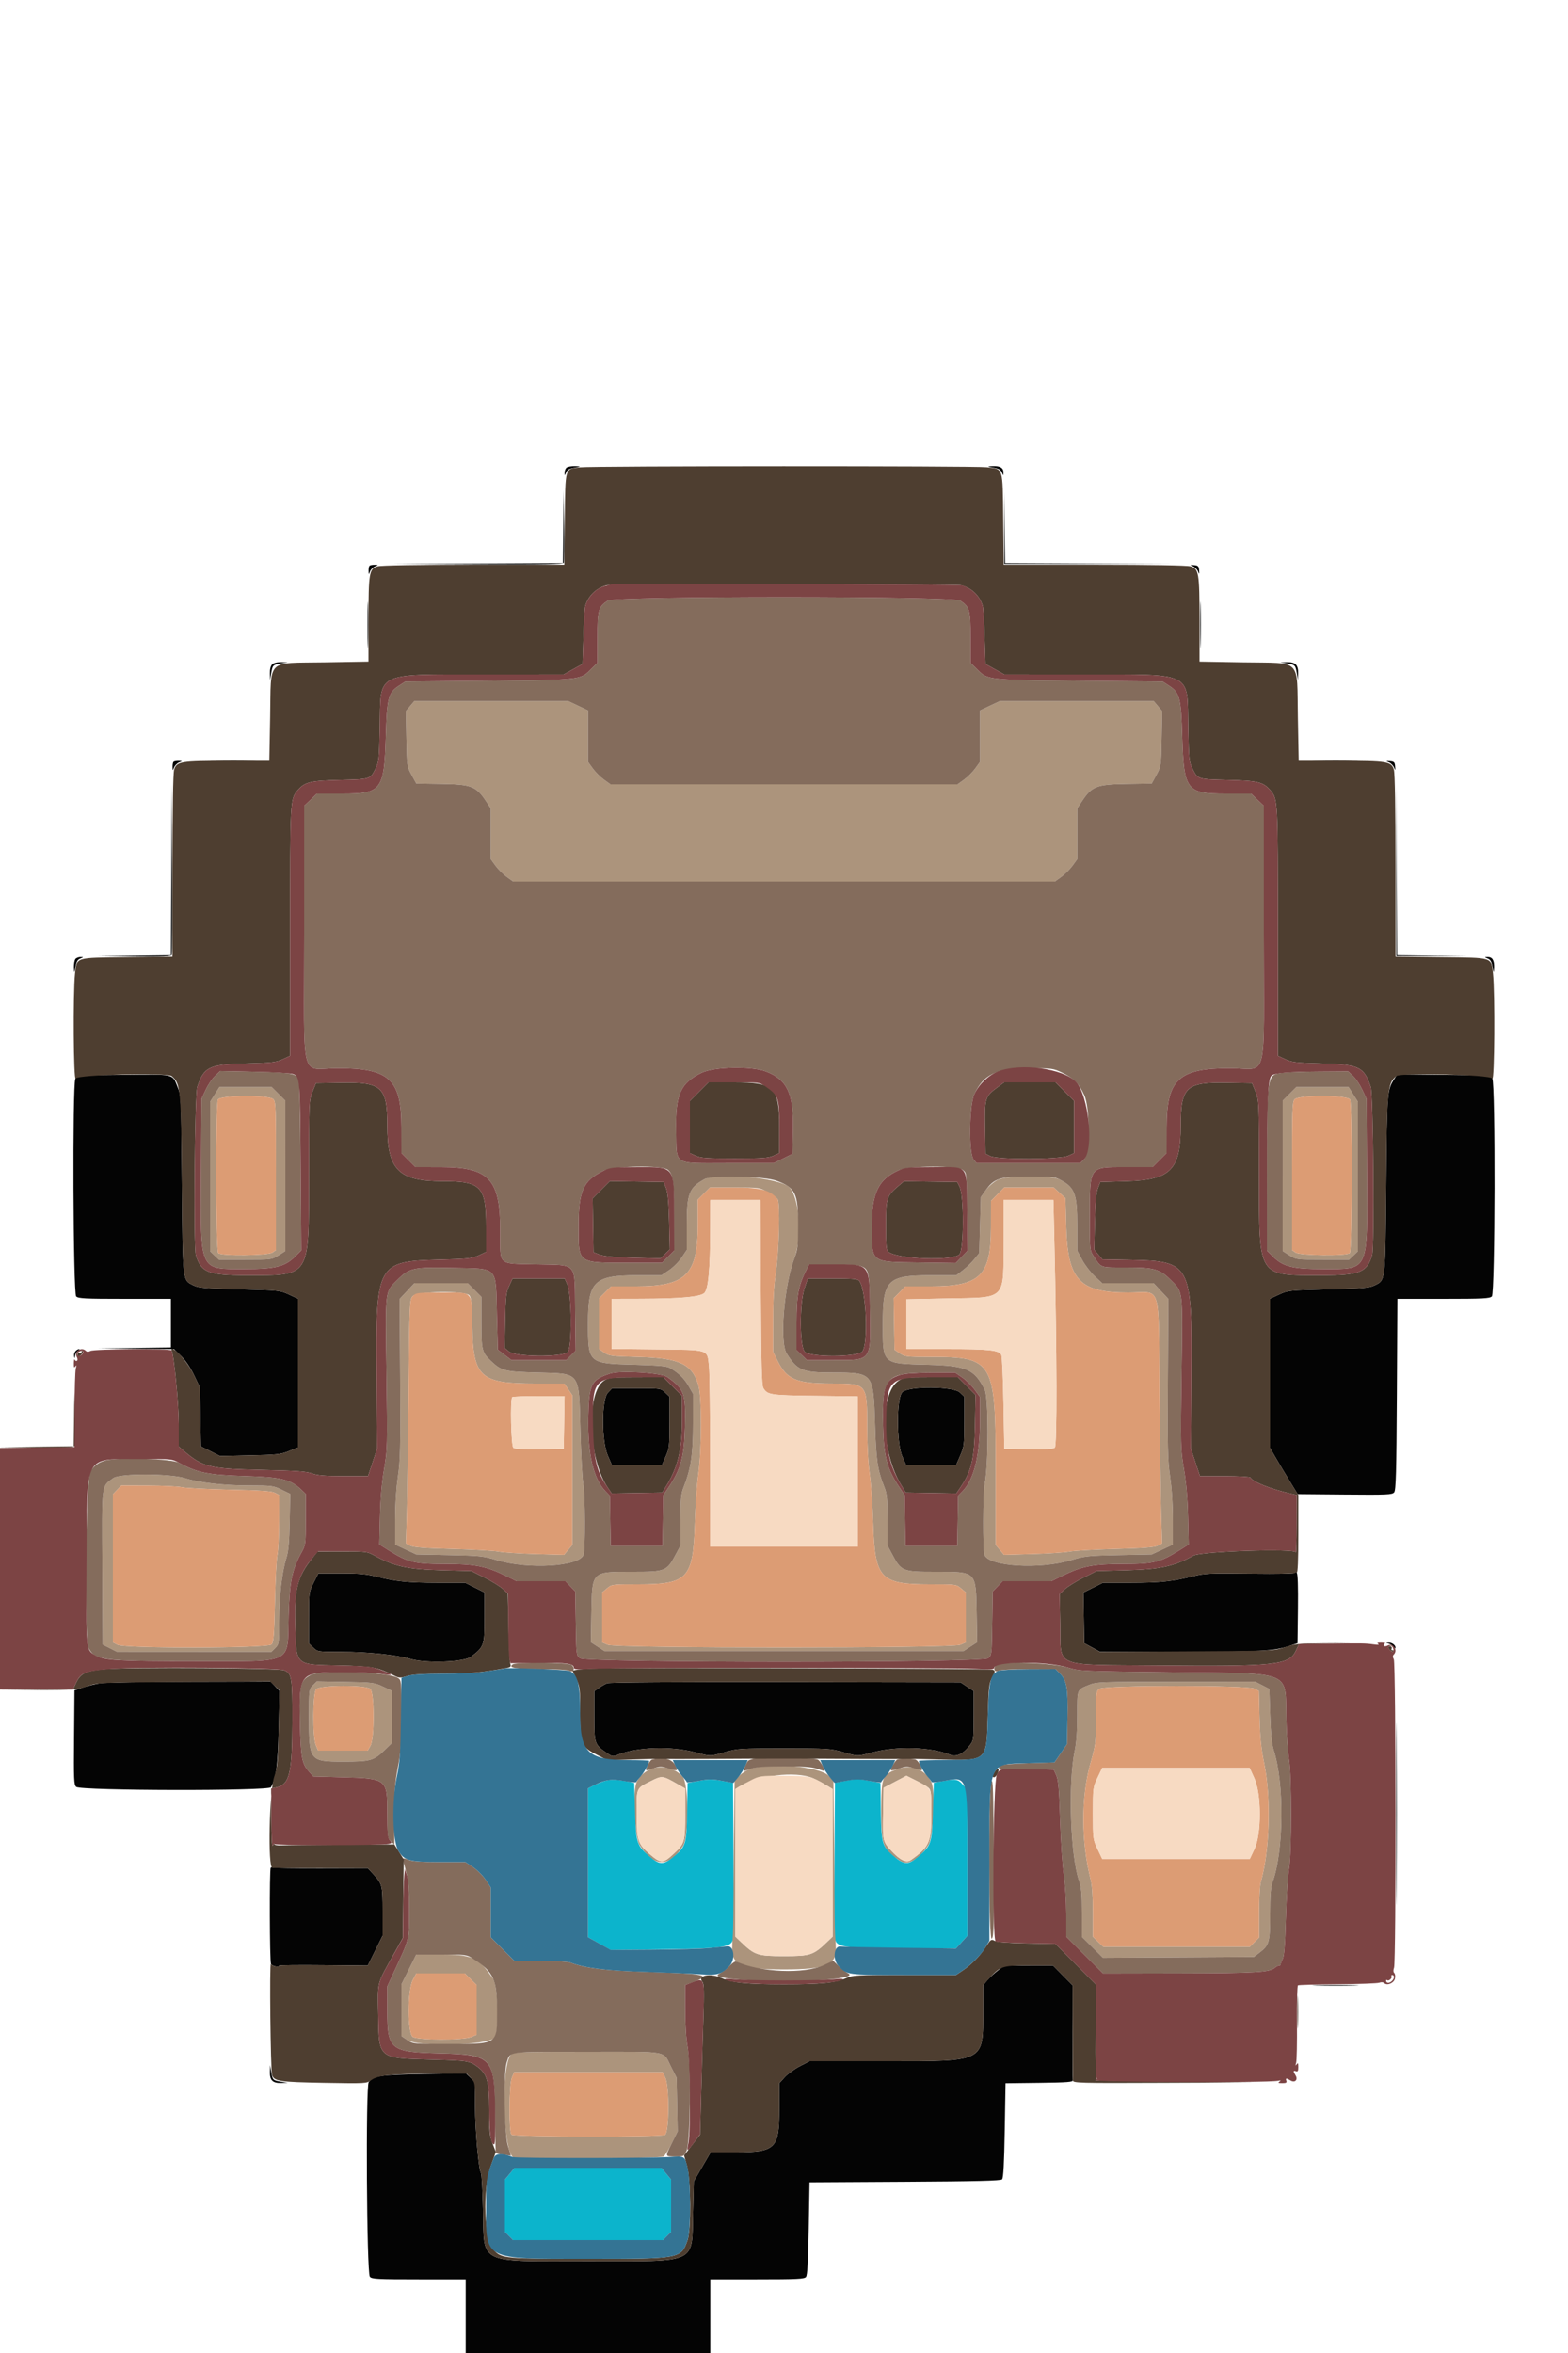 <svg id="svg" version="1.1" xmlns="http://www.w3.org/2000/svg" xmlns:xlink="http://www.w3.org/1999/xlink" width="400" height="600" viewBox="0, 0, 400,600"><g id="svgg"><path id="path0" d="M104.604 180.068 L 103.537 181.336 103.669 188.368 C 103.798 195.313,103.815 195.427,105.000 197.600 L 106.200 199.800 112.743 199.910 C 120.273 200.037,121.466 200.499,123.954 204.256 L 125.200 206.137 125.200 212.609 L 125.200 219.080 126.401 220.739 C 127.062 221.651,128.349 222.938,129.261 223.599 L 130.920 224.800 200.000 224.800 L 269.080 224.800 270.739 223.599 C 271.651 222.938,272.938 221.651,273.599 220.739 L 274.800 219.080 274.800 212.609 L 274.800 206.137 276.046 204.256 C 278.534 200.499,279.727 200.037,287.257 199.910 L 293.800 199.800 295.000 197.600 C 296.185 195.427,296.202 195.313,296.331 188.368 L 296.463 181.336 295.396 180.068 L 294.329 178.800 274.664 178.800 L 255.000 178.801 252.500 179.983 L 250.000 181.166 250.000 187.723 L 250.000 194.280 248.799 195.939 C 248.138 196.851,246.851 198.138,245.939 198.799 L 244.280 200.000 200.000 200.000 L 155.720 200.000 154.061 198.799 C 153.149 198.138,151.862 196.851,151.201 195.939 L 150.000 194.280 150.000 187.723 L 150.000 181.166 147.500 179.983 L 145.000 178.801 125.336 178.800 L 105.671 178.800 104.604 180.068 M54.791 279.078 L 53.600 280.957 53.600 300.003 L 53.600 319.050 54.722 320.125 L 55.844 321.200 62.580 321.200 C 69.240 321.200,69.336 321.188,71.057 320.100 L 72.799 319.000 72.799 299.847 L 72.800 280.695 71.053 278.947 L 69.305 277.200 62.644 277.200 L 55.982 277.200 54.791 279.078 M328.947 278.947 L 327.200 280.695 327.201 299.847 L 327.201 319.000 328.943 320.100 C 330.664 321.188,330.760 321.200,337.420 321.200 L 344.156 321.200 345.278 320.125 L 346.400 319.050 346.400 300.003 L 346.400 280.957 345.209 279.078 L 344.018 277.200 337.356 277.200 L 330.695 277.200 328.947 278.947 M69.669 280.262 C 70.358 280.886,70.400 282.022,70.400 299.839 L 70.400 318.755 69.511 319.377 C 68.368 320.178,56.461 320.301,55.680 319.520 C 55.048 318.888,54.986 281.548,55.614 280.374 C 56.199 279.280,68.476 279.183,69.669 280.262 M344.386 280.374 C 345.014 281.548,344.952 318.888,344.320 319.520 C 343.539 320.301,331.632 320.178,330.489 319.377 L 329.600 318.755 329.600 299.909 C 329.600 282.934,329.666 280.990,330.262 280.331 C 331.299 279.185,343.770 279.222,344.386 280.374 M179.800 300.643 C 175.789 302.821,175.200 304.320,175.200 312.342 L 175.200 318.710 173.900 320.655 C 173.185 321.725,171.725 323.185,170.655 323.900 L 168.710 325.200 162.381 325.200 C 151.545 325.200,150.000 326.722,150.000 337.397 C 150.000 347.627,150.068 347.688,161.800 347.992 C 167.610 348.143,170.074 348.354,170.800 348.762 C 173.021 350.011,174.526 351.448,175.630 353.373 L 176.792 355.400 176.796 362.885 C 176.800 370.800,176.263 374.473,174.417 379.156 C 173.714 380.940,173.600 382.127,173.600 387.659 L 173.600 394.088 172.324 396.481 C 170.102 400.651,169.728 400.800,161.488 400.800 C 150.810 400.800,151.061 400.553,150.864 411.272 L 150.726 418.743 152.463 419.872 L 154.200 421.000 200.000 421.000 L 245.800 421.000 247.537 419.872 L 249.274 418.743 249.136 411.272 C 248.939 400.553,249.190 400.800,238.512 400.800 C 230.272 400.800,229.898 400.651,227.676 396.481 L 226.400 394.088 226.400 387.659 C 226.400 382.121,226.286 380.941,225.580 379.150 C 223.859 374.783,223.508 372.408,223.219 363.200 C 222.806 349.999,222.807 350.000,212.378 350.000 C 204.706 350.000,203.356 349.436,200.674 345.114 C 198.846 342.169,200.003 327.860,202.635 320.869 C 204.678 315.441,203.915 305.055,201.300 302.690 C 198.688 300.328,183.112 298.845,179.800 300.643 M254.363 300.931 C 253.393 301.443,252.060 302.627,251.400 303.564 L 250.200 305.266 250.000 312.398 L 249.800 319.529 248.562 321.065 C 247.882 321.909,246.563 323.185,245.631 323.900 L 243.938 325.200 237.353 325.200 C 226.336 325.200,225.200 326.355,225.200 337.561 C 225.200 347.904,224.977 347.700,236.600 347.996 C 246.614 348.251,248.561 349.104,251.212 354.392 C 252.177 356.317,252.188 373.160,251.229 378.200 C 250.738 380.775,250.687 395.250,251.164 396.504 C 252.285 399.453,265.205 400.236,273.200 397.840 C 276.735 396.781,277.586 396.690,285.400 396.535 L 293.800 396.369 296.500 395.107 L 299.200 393.845 299.200 387.606 C 299.200 383.753,298.932 379.538,298.500 376.583 C 297.890 372.414,297.816 369.194,297.927 351.512 L 298.054 331.224 296.172 329.212 L 294.291 327.200 287.728 327.200 L 281.166 327.200 279.236 325.395 C 278.174 324.402,276.742 322.532,276.053 321.239 L 274.800 318.888 274.800 312.470 C 274.800 304.349,274.190 302.756,270.316 300.763 C 267.895 299.518,256.819 299.634,254.363 300.931 M195.820 303.966 C 196.930 304.603,198.070 305.402,198.352 305.742 C 199.058 306.592,198.725 319.646,197.861 325.000 C 197.428 327.684,197.213 331.579,197.208 336.836 L 197.200 344.672 198.427 347.128 C 200.747 351.770,203.171 352.779,212.030 352.791 C 221.242 352.803,221.194 352.746,221.213 363.874 C 221.221 368.496,221.468 373.098,221.853 375.800 C 222.197 378.220,222.601 383.980,222.749 388.600 C 223.197 402.556,224.555 404.000,237.220 404.000 C 243.864 404.000,243.952 404.011,245.169 405.036 L 246.400 406.071 246.400 412.430 L 246.400 418.789 244.951 419.395 C 242.761 420.310,157.239 420.310,155.049 419.395 L 153.600 418.789 153.600 412.430 L 153.600 406.071 154.831 405.036 C 156.048 404.011,156.136 404.000,162.780 404.000 C 175.445 404.000,176.803 402.556,177.251 388.600 C 177.399 383.980,177.803 378.220,178.147 375.800 C 179.015 369.705,179.034 356.132,178.177 353.249 C 176.561 347.806,173.398 346.298,163.000 346.010 C 155.870 345.813,155.320 345.743,154.100 344.873 L 152.800 343.946 152.800 337.526 L 152.800 331.106 154.353 329.553 L 155.906 328.000 162.338 328.000 C 175.043 328.000,178.000 325.043,178.000 312.338 L 178.000 305.906 179.553 304.353 L 181.106 302.800 187.453 302.804 C 193.720 302.807,193.825 302.822,195.820 303.966 M270.306 304.168 L 271.800 305.536 272.000 312.868 C 272.369 326.414,275.379 329.600,287.802 329.600 C 296.491 329.600,295.490 326.362,295.777 355.400 C 295.907 368.600,296.112 382.584,296.232 386.477 L 296.451 393.553 295.326 394.123 C 294.495 394.544,291.684 394.762,284.600 394.956 C 279.320 395.100,274.010 395.407,272.800 395.638 C 271.590 395.868,267.345 396.151,263.367 396.266 L 256.133 396.474 255.067 395.206 L 254.000 393.939 254.000 375.011 C 254.000 346.969,253.446 346.000,237.417 346.000 C 231.308 346.000,230.837 345.945,229.559 345.085 L 228.200 344.169 228.090 337.612 L 227.979 331.055 229.471 329.527 L 230.962 328.000 237.581 328.000 C 250.035 327.999,252.775 325.299,252.791 313.015 L 252.800 306.230 254.483 304.515 L 256.167 302.800 262.489 302.800 L 268.812 302.800 270.306 304.168 M103.828 329.212 L 101.946 331.224 102.073 351.512 C 102.184 369.194,102.110 372.414,101.500 376.583 C 101.068 379.538,100.800 383.753,100.800 387.606 L 100.800 393.845 103.500 395.107 L 106.200 396.369 114.600 396.535 C 122.414 396.690,123.265 396.781,126.800 397.840 C 134.795 400.236,147.715 399.453,148.836 396.504 C 149.339 395.182,149.290 381.137,148.772 378.200 C 148.539 376.880,148.219 370.850,148.060 364.800 C 147.657 349.508,148.252 350.304,137.000 349.992 C 128.682 349.761,127.946 349.577,125.266 347.055 C 122.948 344.875,122.800 344.280,122.800 337.167 L 122.800 330.695 121.053 328.947 L 119.305 327.200 112.507 327.200 L 105.709 327.200 103.828 329.212 M119.706 330.300 C 120.218 330.869,120.362 332.348,120.473 338.200 C 120.721 351.232,122.451 352.800,136.573 352.800 L 143.971 352.800 144.986 354.293 L 146.000 355.786 146.000 374.862 L 146.000 393.939 144.933 395.206 L 143.867 396.474 136.633 396.266 C 132.655 396.151,128.410 395.868,127.200 395.638 C 125.990 395.407,120.680 395.100,115.400 394.956 C 108.316 394.762,105.505 394.544,104.674 394.123 L 103.549 393.553 103.768 386.477 C 103.888 382.584,104.093 368.600,104.223 355.400 C 104.457 331.737,104.472 331.387,105.300 330.500 C 106.455 329.262,118.620 329.093,119.706 330.300 M28.950 376.873 C 25.829 379.108,25.980 377.899,26.096 399.799 L 26.200 419.337 28.000 420.257 L 29.800 421.177 49.518 421.189 L 69.236 421.200 70.218 420.218 C 71.171 419.265,71.200 419.064,71.207 413.318 C 71.215 407.057,71.934 400.845,73.072 397.200 C 73.582 395.569,73.795 393.182,73.897 387.973 L 74.034 380.946 71.842 379.873 C 69.757 378.852,69.351 378.800,63.525 378.793 C 57.074 378.785,50.876 378.077,47.200 376.927 C 43.392 375.736,30.591 375.698,28.950 376.873 M46.400 379.235 C 47.390 379.455,52.880 379.739,58.600 379.867 C 66.354 380.040,69.280 380.242,70.100 380.660 L 71.200 381.221 71.183 387.910 C 71.173 391.590,70.986 395.410,70.766 396.400 C 70.547 397.390,70.264 402.790,70.137 408.400 C 69.948 416.777,69.797 418.725,69.292 419.300 C 68.413 420.300,31.901 420.383,29.980 419.390 L 28.800 418.779 28.800 399.912 L 28.800 381.044 29.875 379.922 L 30.950 378.800 37.775 378.817 C 41.529 378.827,45.410 379.015,46.400 379.235 M79.806 429.757 C 78.808 430.756,78.800 430.816,78.800 437.795 C 78.800 448.979,78.969 449.200,87.502 449.200 C 94.546 449.200,95.317 448.981,98.220 446.160 L 100.000 444.430 100.000 437.793 L 100.000 431.156 97.700 430.080 C 95.510 429.055,95.053 428.998,88.106 428.877 L 80.813 428.751 79.806 429.757 M277.803 429.653 C 274.682 430.919,274.800 430.616,274.800 437.349 C 274.799 441.322,274.582 444.430,274.168 446.400 C 272.441 454.615,273.048 473.145,275.254 479.557 C 275.854 481.301,276.000 482.913,276.000 487.802 L 276.000 493.880 278.684 496.551 L 281.368 499.222 300.616 499.111 L 319.863 499.000 321.332 497.879 C 323.787 496.007,324.000 495.222,324.000 488.070 C 324.000 483.282,324.156 481.266,324.630 479.950 C 327.514 471.937,327.652 454.661,324.901 446.200 C 324.456 444.835,324.179 442.052,324.025 437.431 L 323.800 430.661 322.000 429.742 L 320.200 428.823 300.000 428.833 C 280.659 428.843,279.715 428.878,277.803 429.653 M94.469 430.662 C 95.541 431.633,95.566 443.291,94.500 445.165 L 93.800 446.395 87.480 446.397 L 81.159 446.400 80.580 445.013 C 79.690 442.885,79.755 431.734,80.662 430.731 C 81.612 429.682,93.320 429.623,94.469 430.662 M319.993 430.597 L 321.147 431.193 321.309 437.897 C 321.433 443.065,321.711 445.790,322.523 449.800 C 324.311 458.625,323.901 472.111,321.607 479.997 C 321.383 480.766,321.200 484.245,321.200 487.728 L 321.200 494.062 320.031 495.231 L 318.862 496.400 300.150 496.400 L 281.438 496.400 280.119 495.122 L 278.800 493.843 278.800 487.679 C 278.800 483.636,278.602 480.739,278.225 479.258 C 275.804 469.744,275.769 458.239,278.134 449.800 C 279.543 444.772,279.592 444.379,279.596 437.923 C 279.600 431.478,279.631 431.224,280.489 430.623 C 281.797 429.706,318.225 429.682,319.993 430.597 M166.200 451.041 C 164.573 451.636,163.276 452.764,162.455 454.297 C 161.360 456.343,161.875 468.447,163.143 470.445 C 166.777 476.176,170.700 476.268,174.248 470.708 C 175.759 468.340,175.697 454.794,174.167 453.054 C 172.253 450.877,168.939 450.040,166.200 451.041 M191.363 451.044 C 190.463 451.363,189.203 452.171,188.563 452.838 L 187.400 454.052 187.137 474.726 C 186.992 486.097,186.838 495.813,186.796 496.318 C 186.396 501.012,189.064 502.200,200.000 502.200 C 210.936 502.200,213.604 501.012,213.204 496.318 C 213.162 495.813,213.008 486.097,212.863 474.726 L 212.600 454.052 211.442 452.844 C 209.130 450.431,196.325 449.284,191.363 451.044 M228.721 451.172 C 224.995 452.629,224.827 453.082,224.813 461.708 C 224.798 470.659,225.214 471.746,229.738 474.560 C 231.663 475.758,234.545 474.092,236.857 470.445 C 238.125 468.447,238.640 456.343,237.545 454.297 C 235.784 451.007,232.299 449.773,228.721 451.172 M172.700 454.857 L 174.800 456.059 174.800 462.449 C 174.800 469.681,174.680 470.103,171.889 472.675 C 169.084 475.261,168.664 475.269,165.741 472.789 C 162.723 470.227,162.400 469.240,162.400 462.569 C 162.400 455.677,162.218 456.083,166.195 454.091 C 168.872 452.751,169.056 452.772,172.700 454.857 M207.327 453.395 C 208.111 453.723,209.573 454.486,210.576 455.092 L 212.400 456.194 212.400 475.016 L 212.400 493.838 210.900 495.272 C 207.469 498.554,206.709 498.800,200.000 498.800 C 193.291 498.800,192.531 498.554,189.100 495.272 L 187.600 493.838 187.600 475.015 L 187.600 456.192 188.500 455.624 C 193.091 452.721,202.928 451.557,207.327 453.395 M236.900 455.907 C 237.509 456.443,237.600 457.314,237.600 462.569 C 237.600 469.794,237.086 470.938,232.310 474.339 C 231.221 475.115,229.642 474.355,227.432 471.992 C 225.170 469.574,225.147 469.471,225.286 462.035 L 225.400 455.870 228.316 454.337 L 231.232 452.805 233.716 454.047 C 235.082 454.731,236.515 455.568,236.900 455.907 M104.290 502.205 L 102.400 506.011 102.400 512.591 L 102.400 519.171 103.893 520.186 C 106.609 522.031,123.835 521.640,126.100 519.681 C 127.394 518.562,127.124 506.597,125.759 504.556 C 122.148 499.157,120.531 498.400,112.612 498.400 L 106.181 498.400 104.290 502.205 M120.083 504.681 L 121.600 506.162 121.600 512.502 L 121.600 518.841 120.213 519.420 C 118.156 520.280,106.529 520.246,105.289 519.377 C 103.923 518.420,103.930 507.484,105.298 504.900 L 106.199 503.200 112.382 503.200 L 118.566 503.200 120.083 504.681 M130.319 523.900 C 127.709 526.918,128.315 549.114,131.036 550.158 C 132.370 550.670,168.613 550.426,169.306 549.900 C 169.669 549.625,170.618 548.071,171.415 546.446 L 172.864 543.492 172.730 536.646 L 172.596 529.800 171.269 527.200 C 169.008 522.769,171.322 523.200,149.800 523.200 C 132.320 523.200,130.879 523.252,130.319 523.900 M169.726 529.814 C 170.800 532.066,170.720 543.801,169.626 544.386 C 168.452 545.014,131.112 544.952,130.480 544.320 C 129.743 543.583,129.825 531.593,130.580 529.787 L 131.159 528.400 150.106 528.400 L 169.052 528.400 169.726 529.814 " stroke="none" fill="#ac947c" fill-rule="evenodd"></path><path id="path1" d="M55.614 280.374 C 54.986 281.548,55.048 318.888,55.680 319.520 C 56.461 320.301,68.368 320.178,69.511 319.377 L 70.400 318.755 70.400 299.839 C 70.400 282.022,70.358 280.886,69.669 280.262 C 68.476 279.183,56.199 279.280,55.614 280.374 M330.262 280.331 C 329.666 280.990,329.600 282.934,329.600 299.909 L 329.600 318.755 330.489 319.377 C 331.632 320.178,343.539 320.301,344.320 319.520 C 344.952 318.888,345.014 281.548,344.386 280.374 C 343.770 279.222,331.299 279.185,330.262 280.331 M179.553 304.353 L 178.000 305.906 178.000 312.338 C 178.000 325.043,175.043 328.000,162.338 328.000 L 155.906 328.000 154.353 329.553 L 152.800 331.106 152.800 337.526 L 152.800 343.946 154.100 344.873 C 155.320 345.743,155.870 345.813,163.000 346.010 C 173.398 346.298,176.561 347.806,178.177 353.249 C 179.034 356.132,179.015 369.705,178.147 375.800 C 177.803 378.220,177.399 383.980,177.251 388.600 C 176.803 402.556,175.445 404.000,162.780 404.000 C 156.136 404.000,156.048 404.011,154.831 405.036 L 153.600 406.071 153.600 412.430 L 153.600 418.789 155.049 419.395 C 157.239 420.310,242.761 420.310,244.951 419.395 L 246.400 418.789 246.400 412.430 L 246.400 406.071 245.169 405.036 C 243.952 404.011,243.864 404.000,237.220 404.000 C 224.555 404.000,223.197 402.556,222.749 388.600 C 222.601 383.980,222.197 378.220,221.853 375.800 C 221.468 373.098,221.221 368.496,221.213 363.874 C 221.194 352.746,221.242 352.803,212.030 352.791 C 203.171 352.779,200.747 351.770,198.427 347.128 L 197.200 344.672 197.208 336.836 C 197.213 331.579,197.428 327.684,197.861 325.000 C 198.725 319.646,199.058 306.592,198.352 305.742 C 196.434 303.431,194.123 302.808,187.453 302.804 L 181.106 302.800 179.553 304.353 M254.483 304.515 L 252.800 306.230 252.791 313.015 C 252.775 325.299,250.035 327.999,237.581 328.000 L 230.962 328.000 229.471 329.527 L 227.979 331.055 228.090 337.612 L 228.200 344.169 229.559 345.085 C 230.837 345.945,231.308 346.000,237.417 346.000 C 253.446 346.000,254.000 346.969,254.000 375.011 L 254.000 393.939 255.067 395.206 L 256.133 396.474 263.367 396.266 C 267.345 396.151,271.590 395.868,272.800 395.638 C 274.010 395.407,279.320 395.100,284.600 394.956 C 291.684 394.762,294.495 394.544,295.326 394.123 L 296.451 393.553 296.232 386.477 C 296.112 382.584,295.907 368.600,295.777 355.400 C 295.490 326.362,296.491 329.600,287.802 329.600 C 275.379 329.600,272.369 326.414,272.000 312.868 L 271.800 305.536 270.306 304.168 L 268.812 302.800 262.489 302.800 L 256.167 302.800 254.483 304.515 M194.082 329.500 C 194.173 347.615,194.317 353.204,194.709 353.891 C 195.736 355.687,196.420 355.793,207.900 355.933 L 218.800 356.067 218.800 375.233 L 218.800 394.400 200.000 394.400 L 181.200 394.400 181.179 372.700 C 181.168 360.765,181.023 349.782,180.858 348.293 C 180.381 344.000,181.077 344.221,167.586 344.073 L 156.000 343.945 156.000 337.573 L 156.000 331.200 163.300 331.183 C 173.589 331.158,178.684 330.694,179.689 329.689 C 180.694 328.684,181.158 323.589,181.183 313.300 L 181.200 306.000 187.582 306.000 L 193.964 306.000 194.082 329.500 M268.965 316.300 C 269.632 345.436,269.683 368.633,269.082 369.132 C 268.660 369.482,266.745 369.590,262.346 369.511 L 256.200 369.400 255.991 357.800 C 255.876 351.420,255.633 345.889,255.451 345.508 C 254.861 344.272,252.416 344.005,241.700 344.002 L 231.200 344.000 231.200 337.660 L 231.200 331.321 241.713 331.102 C 257.004 330.784,256.000 331.861,256.000 315.780 L 256.000 306.000 262.365 306.000 L 268.729 306.000 268.965 316.300 M105.300 330.500 C 104.472 331.387,104.457 331.737,104.223 355.400 C 104.093 368.600,103.888 382.584,103.768 386.477 L 103.549 393.553 104.674 394.123 C 105.505 394.544,108.316 394.762,115.400 394.956 C 120.680 395.100,125.990 395.407,127.200 395.638 C 128.410 395.868,132.655 396.151,136.633 396.266 L 143.867 396.474 144.933 395.206 L 146.000 393.939 146.000 374.862 L 146.000 355.786 144.986 354.293 L 143.971 352.800 136.573 352.800 C 122.451 352.800,120.721 351.232,120.473 338.200 C 120.296 328.903,120.934 329.600,112.608 329.600 C 106.415 329.600,106.104 329.638,105.300 330.500 M143.910 362.700 L 143.800 369.400 137.654 369.511 C 133.462 369.586,131.332 369.475,130.954 369.162 C 130.369 368.676,130.105 356.828,130.667 356.267 C 130.813 356.120,133.878 356.000,137.476 356.000 L 144.019 356.000 143.910 362.700 M29.875 379.922 L 28.800 381.044 28.800 399.912 L 28.800 418.779 29.980 419.390 C 31.901 420.383,68.413 420.300,69.292 419.300 C 69.797 418.725,69.948 416.777,70.137 408.400 C 70.264 402.790,70.547 397.390,70.766 396.400 C 70.986 395.410,71.173 391.590,71.183 387.910 L 71.200 381.221 70.100 380.660 C 69.280 380.242,66.354 380.040,58.600 379.867 C 52.880 379.739,47.390 379.455,46.400 379.235 C 45.410 379.015,41.529 378.827,37.775 378.817 L 30.950 378.800 29.875 379.922 M80.662 430.731 C 79.755 431.734,79.690 442.885,80.580 445.013 L 81.159 446.400 87.480 446.397 L 93.800 446.395 94.500 445.165 C 95.566 443.291,95.541 431.633,94.469 430.662 C 93.320 429.623,81.612 429.682,80.662 430.731 M280.489 430.623 C 279.631 431.224,279.600 431.478,279.596 437.923 C 279.592 444.379,279.543 444.772,278.134 449.800 C 275.769 458.239,275.804 469.744,278.225 479.258 C 278.602 480.739,278.800 483.636,278.800 487.679 L 278.800 493.843 280.119 495.122 L 281.438 496.400 300.150 496.400 L 318.862 496.400 320.031 495.231 L 321.200 494.062 321.200 487.728 C 321.200 484.245,321.383 480.766,321.607 479.997 C 323.901 472.111,324.311 458.625,322.523 449.800 C 321.711 445.790,321.433 443.065,321.309 437.897 L 321.147 431.193 319.993 430.597 C 318.225 429.682,281.797 429.706,280.489 430.623 M319.996 453.455 C 321.824 457.488,321.836 467.654,320.017 471.500 L 318.834 474.000 300.000 474.000 L 281.166 474.000 279.983 471.500 C 278.822 469.045,278.801 468.882,278.801 462.400 C 278.801 455.918,278.822 455.755,279.983 453.300 L 281.166 450.800 299.979 450.800 L 318.792 450.800 319.996 453.455 M105.298 504.900 C 103.930 507.484,103.923 518.420,105.289 519.377 C 106.529 520.246,118.156 520.280,120.213 519.420 L 121.600 518.841 121.600 512.502 L 121.600 506.162 120.083 504.681 L 118.566 503.200 112.382 503.200 L 106.199 503.200 105.298 504.900 M130.580 529.787 C 129.825 531.593,129.743 543.583,130.480 544.320 C 131.112 544.952,168.452 545.014,169.626 544.386 C 170.720 543.801,170.800 532.066,169.726 529.814 L 169.052 528.400 150.106 528.400 L 131.159 528.400 130.580 529.787 " stroke="none" fill="#dc9c74" fill-rule="evenodd"></path><path id="path2" d="M155.057 153.159 C 152.632 154.757,152.406 155.566,152.403 162.622 L 152.400 169.043 151.100 170.301 C 147.676 173.614,150.078 173.389,114.800 173.700 L 103.400 173.800 101.755 174.870 C 99.054 176.627,98.701 177.996,98.413 187.800 C 98.012 201.491,97.325 202.400,87.386 202.400 L 80.834 202.400 79.217 203.938 L 77.600 205.476 77.600 238.138 C 77.600 277.237,76.388 272.400,86.185 272.400 C 99.355 272.400,102.375 275.215,102.391 287.511 L 102.400 294.021 104.189 295.811 L 105.979 297.600 112.489 297.609 C 124.763 297.625,127.600 300.654,127.600 313.739 C 127.600 322.949,126.756 322.151,136.756 322.400 C 147.539 322.669,146.563 321.493,146.725 334.416 L 146.851 344.411 145.656 345.605 L 144.462 346.800 137.462 346.800 L 130.462 346.800 128.731 345.481 L 127.000 344.162 126.764 335.381 C 126.419 322.545,127.390 323.560,115.195 323.294 C 105.452 323.082,104.434 323.306,101.403 326.324 C 98.150 329.564,98.277 328.493,98.585 350.171 C 98.850 368.829,98.832 369.554,97.975 374.600 C 97.385 378.075,97.037 382.122,96.926 386.800 L 96.759 393.800 99.080 395.267 C 104.000 398.376,105.714 398.800,113.377 398.800 C 121.112 398.800,123.982 399.355,129.004 401.822 L 131.807 403.200 138.025 403.200 L 144.243 403.200 145.499 404.500 L 146.755 405.800 146.878 413.936 C 146.998 421.921,147.017 422.086,147.939 422.831 C 149.409 424.021,250.591 424.021,252.061 422.831 C 252.983 422.086,253.002 421.921,253.122 413.936 L 253.245 405.800 254.501 404.500 L 255.757 403.200 261.975 403.200 L 268.193 403.200 270.996 401.822 C 276.018 399.355,278.888 398.800,286.623 398.800 C 294.286 398.800,296.000 398.376,300.920 395.267 L 303.241 393.800 303.074 386.800 C 302.963 382.122,302.615 378.075,302.025 374.600 C 301.168 369.554,301.150 368.829,301.415 350.171 C 301.723 328.493,301.850 329.564,298.597 326.324 C 295.854 323.592,294.442 323.200,287.348 323.200 C 280.448 323.200,281.026 323.400,278.985 320.308 C 278.017 318.842,278.000 318.673,278.010 310.508 C 278.025 297.163,277.712 297.600,287.255 297.600 L 294.021 297.600 295.811 295.811 L 297.600 294.021 297.609 287.511 C 297.625 275.215,300.645 272.400,313.815 272.400 C 323.612 272.400,322.400 277.237,322.400 238.138 L 322.400 205.476 320.783 203.938 L 319.166 202.400 312.614 202.400 C 302.675 202.400,301.988 201.491,301.587 187.800 C 301.299 177.996,300.946 176.627,298.245 174.870 L 296.600 173.800 285.200 173.700 C 249.922 173.389,252.324 173.614,248.900 170.301 L 247.600 169.043 247.597 162.622 C 247.594 155.566,247.368 154.757,244.943 153.159 C 243.157 151.982,156.843 151.982,155.057 153.159 M147.500 179.983 L 150.000 181.166 150.000 187.723 L 150.000 194.280 151.201 195.939 C 151.862 196.851,153.149 198.138,154.061 198.799 L 155.720 200.000 200.000 200.000 L 244.280 200.000 245.939 198.799 C 246.851 198.138,248.138 196.851,248.799 195.939 L 250.000 194.280 250.000 187.723 L 250.000 181.166 252.500 179.983 L 255.000 178.801 274.664 178.800 L 294.329 178.800 295.396 180.068 L 296.463 181.336 296.331 188.368 C 296.202 195.313,296.185 195.427,295.000 197.600 L 293.800 199.800 287.257 199.910 C 279.727 200.037,278.534 200.499,276.046 204.256 L 274.800 206.137 274.800 212.609 L 274.800 219.080 273.599 220.739 C 272.938 221.651,271.651 222.938,270.739 223.599 L 269.080 224.800 200.000 224.800 L 130.920 224.800 129.261 223.599 C 128.349 222.938,127.062 221.651,126.401 220.739 L 125.200 219.080 125.200 212.609 L 125.200 206.137 123.954 204.256 C 121.466 200.499,120.273 200.037,112.743 199.910 L 106.200 199.800 105.000 197.600 C 103.815 195.427,103.798 195.313,103.669 188.368 L 103.537 181.336 104.604 180.068 L 105.671 178.800 125.336 178.800 L 145.000 178.801 147.500 179.983 M195.342 273.213 C 200.755 275.238,202.472 278.831,202.313 287.800 L 202.200 294.200 199.800 295.400 L 197.400 296.600 185.911 296.600 C 171.381 296.600,172.653 297.395,172.466 288.200 C 172.280 279.107,173.607 276.133,179.000 273.550 C 182.201 272.017,191.626 271.822,195.342 273.213 M271.000 273.550 C 273.926 274.951,275.230 276.291,276.612 279.311 C 278.108 282.583,278.022 294.158,276.489 295.690 L 275.578 296.600 262.354 296.600 L 249.129 296.600 248.365 295.656 C 247.092 294.084,247.233 281.790,248.556 279.000 C 250.964 273.921,254.113 272.445,262.600 272.419 C 268.403 272.401,268.679 272.438,271.000 273.550 M54.885 274.321 C 54.170 274.988,53.094 276.584,52.493 277.867 L 51.400 280.200 51.285 299.287 C 51.134 324.530,50.706 323.600,62.478 323.600 C 70.277 323.600,72.676 322.995,75.325 320.360 L 76.851 318.843 76.695 297.522 C 76.610 285.795,76.394 275.781,76.215 275.269 C 75.683 273.742,74.242 273.489,64.992 273.294 L 56.183 273.108 54.885 274.321 M326.859 273.611 C 323.201 274.143,323.218 274.020,323.208 299.347 L 323.200 318.894 324.700 320.386 C 327.321 322.992,329.746 323.600,337.522 323.600 C 349.294 323.600,348.866 324.530,348.715 299.287 L 348.600 280.200 347.507 277.867 C 346.906 276.584,345.852 275.009,345.165 274.367 L 343.915 273.200 336.458 273.250 C 332.356 273.277,328.036 273.440,326.859 273.611 M71.053 278.947 L 72.800 280.695 72.799 299.847 L 72.799 319.000 71.057 320.100 C 69.336 321.188,69.240 321.200,62.580 321.200 L 55.844 321.200 54.722 320.125 L 53.600 319.050 53.600 300.003 L 53.600 280.957 54.791 279.078 L 55.982 277.200 62.644 277.200 L 69.305 277.200 71.053 278.947 M345.209 279.078 L 346.400 280.957 346.400 300.003 L 346.400 319.050 345.278 320.125 L 344.156 321.200 337.420 321.200 C 330.760 321.200,330.664 321.188,328.943 320.100 L 327.201 319.000 327.201 299.847 L 327.200 280.695 328.947 278.947 L 330.695 277.200 337.356 277.200 L 344.018 277.200 345.209 279.078 M170.375 298.300 C 171.701 299.374,171.980 301.492,171.990 310.547 L 172.000 318.894 170.447 320.447 L 168.894 322.000 160.547 321.990 C 147.154 321.975,147.600 322.294,147.600 312.731 C 147.600 303.660,148.739 301.084,153.861 298.575 C 156.472 297.296,168.881 297.089,170.375 298.300 M245.656 298.364 C 246.595 299.124,246.601 299.177,246.726 309.020 L 246.852 318.913 245.326 320.487 L 243.800 322.061 234.400 321.926 C 221.919 321.748,222.400 322.124,222.400 312.555 C 222.400 304.224,224.076 300.743,229.200 298.430 C 231.843 297.237,244.201 297.187,245.656 298.364 M198.157 301.110 C 202.905 302.862,203.600 304.295,203.600 312.336 C 203.600 317.670,203.497 318.577,202.635 320.869 C 200.003 327.860,198.846 342.169,200.674 345.114 C 203.356 349.436,204.706 350.000,212.378 350.000 C 222.807 350.000,222.806 349.999,223.219 363.200 C 223.508 372.408,223.859 374.783,225.580 379.150 C 226.286 380.941,226.400 382.121,226.400 387.659 L 226.400 394.088 227.676 396.481 C 229.898 400.651,230.272 400.800,238.512 400.800 C 249.190 400.800,248.939 400.553,249.136 411.272 L 249.274 418.743 247.537 419.872 L 245.800 421.000 200.000 421.000 L 154.200 421.000 152.463 419.872 L 150.726 418.743 150.864 411.272 C 151.061 400.553,150.810 400.800,161.488 400.800 C 169.728 400.800,170.102 400.651,172.324 396.481 L 173.600 394.088 173.600 387.659 C 173.600 382.127,173.714 380.940,174.417 379.156 C 176.263 374.473,176.800 370.800,176.796 362.885 L 176.792 355.400 175.630 353.373 C 174.526 351.448,173.021 350.011,170.800 348.762 C 170.074 348.354,167.610 348.143,161.800 347.992 C 150.068 347.688,150.000 347.627,150.000 337.397 C 150.000 326.722,151.545 325.200,162.381 325.200 L 168.710 325.200 170.655 323.900 C 171.725 323.185,173.185 321.725,173.900 320.655 L 175.200 318.710 175.200 312.342 C 175.200 304.320,175.789 302.821,179.800 300.643 C 181.748 299.586,194.935 299.921,198.157 301.110 M270.316 300.763 C 274.190 302.756,274.800 304.349,274.800 312.470 L 274.800 318.888 276.053 321.239 C 276.742 322.532,278.174 324.402,279.236 325.395 L 281.166 327.200 287.728 327.200 L 294.291 327.200 296.172 329.212 L 298.054 331.224 297.927 351.512 C 297.816 369.194,297.890 372.414,298.500 376.583 C 298.932 379.538,299.200 383.753,299.200 387.606 L 299.200 393.845 296.500 395.107 L 293.800 396.369 285.400 396.535 C 277.586 396.690,276.735 396.781,273.200 397.840 C 265.205 400.236,252.285 399.453,251.164 396.504 C 250.687 395.250,250.738 380.775,251.229 378.200 C 252.188 373.160,252.177 356.317,251.212 354.392 C 248.561 349.104,246.614 348.251,236.600 347.996 C 224.977 347.700,225.200 347.904,225.200 337.561 C 225.200 326.355,226.336 325.200,237.353 325.200 L 243.938 325.200 245.631 323.900 C 246.563 323.185,247.882 321.909,248.562 321.065 L 249.800 319.529 250.000 312.398 L 250.200 305.266 251.400 303.564 C 253.560 300.499,255.112 300.000,262.479 300.000 C 267.945 300.000,269.039 300.107,270.316 300.763 M219.549 322.842 C 221.639 323.571,221.774 324.197,221.932 333.918 C 222.150 347.298,222.508 346.800,212.661 346.800 L 205.838 346.800 204.519 345.522 L 203.200 344.243 203.200 337.345 C 203.200 330.201,203.660 327.804,205.859 323.500 L 206.421 322.400 212.351 322.400 C 215.649 322.400,218.843 322.596,219.549 322.842 M121.053 328.947 L 122.800 330.695 122.800 337.167 C 122.800 344.280,122.948 344.875,125.266 347.055 C 127.946 349.577,128.682 349.761,137.000 349.992 C 148.252 350.304,147.657 349.508,148.060 364.800 C 148.219 370.850,148.539 376.880,148.772 378.200 C 149.290 381.137,149.339 395.182,148.836 396.504 C 147.715 399.453,134.795 400.236,126.800 397.840 C 123.265 396.781,122.414 396.690,114.600 396.535 L 106.200 396.369 103.500 395.107 L 100.800 393.845 100.800 387.606 C 100.800 383.753,101.068 379.538,101.500 376.583 C 102.110 372.414,102.184 369.194,102.073 351.512 L 101.946 331.224 103.828 329.212 L 105.709 327.200 112.507 327.200 L 119.305 327.200 121.053 328.947 M170.240 351.131 C 174.624 354.310,174.912 355.130,174.722 363.864 C 174.559 371.362,173.679 374.625,170.578 379.233 L 169.220 381.251 169.110 387.726 L 169.000 394.200 162.400 394.200 L 155.800 394.200 155.689 387.808 L 155.579 381.416 154.410 380.208 C 151.345 377.040,149.863 370.561,150.071 361.247 C 150.258 352.916,150.809 351.820,155.600 350.259 C 158.200 349.411,168.734 350.039,170.240 351.131 M245.448 351.233 C 246.434 351.911,247.857 353.306,248.610 354.333 L 249.980 356.200 249.990 362.056 C 250.005 370.992,248.501 377.199,245.590 380.208 L 244.421 381.416 244.311 387.808 L 244.200 394.200 237.600 394.200 L 231.000 394.200 230.890 387.726 L 230.780 381.251 229.422 379.233 C 226.255 374.527,225.438 371.409,225.277 363.433 C 225.026 350.943,225.817 350.078,237.528 350.027 L 243.656 350.000 245.448 351.233 M27.000 372.372 C 25.212 372.805,24.056 373.638,23.077 375.200 C 21.874 377.120,21.439 418.038,22.599 420.228 C 24.263 423.372,26.094 423.600,49.713 423.600 C 75.370 423.600,73.273 424.617,73.632 412.000 C 73.882 403.179,74.504 400.186,77.027 395.650 C 77.946 393.997,78.000 393.538,78.000 387.424 L 78.000 380.950 76.900 379.897 C 74.091 377.210,71.808 376.657,62.400 376.380 C 53.142 376.108,50.216 375.513,45.650 372.973 C 43.843 371.969,30.452 371.537,27.000 372.372 M47.200 376.927 C 50.876 378.077,57.074 378.785,63.525 378.793 C 69.351 378.800,69.757 378.852,71.842 379.873 L 74.034 380.946 73.897 387.973 C 73.795 393.182,73.582 395.569,73.072 397.200 C 71.934 400.845,71.215 407.057,71.207 413.318 C 71.200 419.064,71.171 419.265,70.218 420.218 L 69.236 421.200 49.518 421.189 L 29.800 421.177 28.000 420.257 L 26.200 419.337 26.096 399.799 C 25.980 377.899,25.829 379.108,28.950 376.873 C 30.591 375.698,43.392 375.736,47.200 376.927 M130.800 424.406 C 129.506 425.256,131.497 425.588,137.926 425.594 C 141.680 425.597,144.784 425.777,145.232 426.017 C 146.334 426.607,146.827 425.301,145.789 424.542 C 144.894 423.888,131.770 423.769,130.800 424.406 M254.234 424.526 C 253.178 425.298,253.650 426.616,254.768 426.017 C 255.222 425.774,258.409 425.600,262.404 425.600 L 269.262 425.600 270.398 426.737 C 272.128 428.466,272.467 430.450,272.326 438.003 L 272.200 444.728 270.594 447.064 L 268.989 449.400 262.394 449.600 C 258.768 449.710,255.575 449.946,255.300 450.124 C 254.566 450.599,254.691 451.261,255.500 451.179 C 255.885 451.140,259.033 451.129,262.495 451.154 L 268.789 451.200 269.456 452.700 C 269.986 453.892,270.186 456.211,270.429 464.000 C 270.597 469.390,271.019 475.677,271.367 477.970 C 271.725 480.330,272.000 484.681,272.000 487.992 L 272.000 493.843 276.696 498.534 L 281.391 503.225 300.996 503.186 C 320.439 503.147,323.881 502.943,325.231 501.755 C 325.579 501.450,326.074 501.200,326.331 501.200 C 326.589 501.200,326.762 501.065,326.715 500.900 C 326.668 500.735,326.882 500.150,327.189 499.600 C 327.599 498.867,327.825 496.033,328.034 489.000 C 328.191 483.720,328.548 478.140,328.827 476.600 C 329.539 472.659,329.544 452.843,328.834 448.600 C 328.539 446.840,328.227 442.250,328.140 438.400 C 327.855 425.770,330.240 426.753,299.000 426.397 C 275.837 426.133,275.344 426.111,272.400 425.201 C 268.606 424.029,255.575 423.545,254.234 424.526 M79.225 427.131 C 76.552 428.564,76.333 429.527,76.522 439.000 C 76.704 448.089,76.992 449.706,78.791 451.721 L 79.932 453.000 87.466 453.200 C 98.671 453.497,98.800 453.602,98.800 462.400 C 98.800 468.375,98.841 468.699,99.700 469.506 L 100.600 470.352 100.600 462.876 C 100.600 456.798,100.768 454.512,101.500 450.648 C 102.261 446.631,102.400 444.545,102.400 437.157 C 102.400 428.529,102.389 428.411,101.500 427.854 C 99.020 426.300,81.816 425.741,79.225 427.131 M97.700 430.080 L 100.000 431.156 100.000 437.793 L 100.000 444.430 98.220 446.160 C 95.317 448.981,94.546 449.200,87.502 449.200 C 78.969 449.200,78.800 448.979,78.800 437.795 C 78.800 430.816,78.808 430.756,79.806 429.757 L 80.813 428.751 88.106 428.877 C 95.053 428.998,95.510 429.055,97.700 430.080 M322.000 429.742 L 323.800 430.661 324.025 437.431 C 324.179 442.052,324.456 444.835,324.901 446.200 C 327.652 454.661,327.514 471.937,324.630 479.950 C 324.156 481.266,324.000 483.282,324.000 488.070 C 324.000 495.222,323.787 496.007,321.332 497.879 L 319.863 499.000 300.616 499.111 L 281.368 499.222 278.684 496.551 L 276.000 493.880 276.000 487.802 C 276.000 482.913,275.854 481.301,275.254 479.557 C 273.048 473.145,272.441 454.615,274.168 446.400 C 274.582 444.430,274.799 441.322,274.800 437.349 C 274.800 430.616,274.682 430.919,277.803 429.653 C 279.715 428.878,280.659 428.843,300.000 428.833 L 320.200 428.823 322.000 429.742 M192.565 448.358 C 191.886 448.531,191.139 448.791,190.904 448.935 C 190.511 449.179,189.481 451.600,189.771 451.600 C 189.841 451.600,190.665 451.330,191.600 451.000 C 192.852 450.558,195.067 450.400,200.000 450.400 C 204.933 450.400,207.148 450.558,208.400 451.000 C 209.335 451.330,210.159 451.600,210.229 451.600 C 210.709 451.600,209.349 449.089,208.658 448.698 C 207.661 448.135,194.533 447.858,192.565 448.358 M166.331 448.670 C 165.817 448.806,164.800 450.643,164.800 451.435 C 164.800 451.499,165.636 451.266,166.659 450.918 C 168.359 450.339,168.689 450.340,170.537 450.931 C 172.929 451.696,173.047 451.638,172.244 450.086 C 171.414 448.480,169.123 447.931,166.331 448.670 M228.892 448.668 C 228.344 448.888,227.035 451.169,227.303 451.436 C 227.392 451.525,228.331 451.302,229.391 450.941 C 231.148 450.343,231.488 450.339,233.259 450.906 C 234.326 451.247,235.200 451.480,235.200 451.423 C 235.200 450.514,234.153 448.827,233.475 448.646 C 232.432 448.366,229.608 448.379,228.892 448.668 M252.900 454.360 C 252.082 456.584,252.182 495.189,253.004 494.368 C 253.529 493.842,253.594 491.116,253.504 473.382 C 253.418 456.530,253.313 453.236,252.900 454.360 M102.800 473.956 C 102.800 474.130,103.160 475.680,103.600 477.400 C 104.243 479.914,104.400 481.837,104.400 487.195 C 104.400 494.627,104.493 494.249,100.635 502.550 L 98.800 506.500 98.801 512.750 C 98.804 522.683,99.542 523.280,112.212 523.599 C 125.677 523.937,126.159 524.476,126.274 539.330 C 126.315 544.583,126.419 548.952,126.506 549.039 C 126.592 549.126,127.492 549.310,128.505 549.449 L 130.348 549.702 129.574 547.215 C 128.655 544.264,128.419 528.453,129.257 525.960 C 130.249 523.003,128.787 523.200,149.800 523.200 C 171.322 523.200,169.008 522.769,171.269 527.200 L 172.596 529.800 172.730 536.646 L 172.864 543.492 171.432 546.390 C 169.627 550.042,169.589 549.875,172.236 549.901 C 174.432 549.923,174.485 549.896,175.127 548.462 C 176.107 546.270,176.332 526.790,175.433 522.046 C 175.024 519.894,174.800 516.485,174.800 512.435 L 174.800 506.158 176.778 505.447 C 181.788 503.645,180.174 503.291,164.800 502.821 C 154.407 502.502,149.238 501.863,145.474 500.429 C 144.838 500.187,141.487 500.000,137.780 500.000 L 131.213 500.000 128.206 496.994 L 125.200 493.987 125.200 487.639 L 125.200 481.290 123.900 479.345 C 123.185 478.275,121.725 476.815,120.655 476.100 L 118.710 474.800 112.142 474.800 C 107.312 474.800,105.207 474.647,104.187 474.220 C 103.424 473.902,102.800 473.783,102.800 473.956 M120.822 499.546 C 125.884 502.809,126.800 504.808,126.800 512.594 C 126.800 521.435,127.149 521.200,114.033 521.200 C 105.436 521.200,105.377 521.194,103.893 520.186 L 102.400 519.171 102.400 512.591 L 102.400 506.011 104.290 502.205 L 106.181 498.400 112.612 498.400 C 119.011 498.400,119.052 498.406,120.822 499.546 M186.185 501.225 C 185.533 501.911,184.474 502.746,183.831 503.081 C 182.154 503.957,182.972 504.258,188.408 504.767 C 200.378 505.888,219.507 504.817,216.364 503.201 C 215.834 502.928,214.757 502.092,213.972 501.342 L 212.544 499.978 210.172 501.089 C 205.179 503.427,193.978 502.966,187.785 500.167 C 187.556 500.064,186.836 500.540,186.185 501.225 " stroke="none" fill="#846c5c" fill-rule="evenodd"></path><path id="path3" d="M181.183 313.300 C 181.158 323.589,180.694 328.684,179.689 329.689 C 178.684 330.694,173.589 331.158,163.300 331.183 L 156.000 331.200 156.000 337.573 L 156.000 343.945 167.586 344.073 C 181.077 344.221,180.381 344.000,180.858 348.293 C 181.023 349.782,181.168 360.765,181.179 372.700 L 181.200 394.400 200.000 394.400 L 218.800 394.400 218.800 375.233 L 218.800 356.067 207.900 355.933 C 196.420 355.793,195.736 355.687,194.709 353.891 C 194.317 353.204,194.173 347.615,194.082 329.500 L 193.964 306.000 187.582 306.000 L 181.200 306.000 181.183 313.300 M256.000 315.780 C 256.000 331.861,257.004 330.784,241.713 331.102 L 231.200 331.321 231.200 337.660 L 231.200 344.000 241.700 344.002 C 252.416 344.005,254.861 344.272,255.451 345.508 C 255.633 345.889,255.876 351.420,255.991 357.800 L 256.200 369.400 262.346 369.511 C 266.745 369.590,268.660 369.482,269.082 369.132 C 269.683 368.633,269.632 345.436,268.965 316.300 L 268.729 306.000 262.365 306.000 L 256.000 306.000 256.000 315.780 M130.667 356.267 C 130.105 356.828,130.369 368.676,130.954 369.162 C 131.332 369.475,133.462 369.586,137.654 369.511 L 143.800 369.400 143.910 362.700 L 144.019 356.000 137.476 356.000 C 133.878 356.000,130.813 356.120,130.667 356.267 M279.983 453.300 C 278.822 455.755,278.801 455.918,278.801 462.400 C 278.801 468.882,278.822 469.045,279.983 471.500 L 281.166 474.000 300.000 474.000 L 318.834 474.000 320.017 471.500 C 321.836 467.654,321.824 457.488,319.996 453.455 L 318.792 450.800 299.979 450.800 L 281.166 450.800 279.983 453.300 M166.195 454.091 C 162.218 456.083,162.400 455.677,162.400 462.569 C 162.400 469.240,162.723 470.227,165.741 472.789 C 168.664 475.269,169.084 475.261,171.889 472.675 C 174.680 470.103,174.800 469.681,174.800 462.449 L 174.800 456.059 172.700 454.857 C 169.056 452.772,168.872 452.751,166.195 454.091 M191.600 453.932 C 190.390 454.550,188.995 455.311,188.500 455.624 L 187.600 456.192 187.600 475.015 L 187.600 493.838 189.100 495.272 C 192.531 498.554,193.291 498.800,200.000 498.800 C 206.709 498.800,207.469 498.554,210.900 495.272 L 212.400 493.838 212.400 475.016 L 212.400 456.194 210.576 455.092 C 207.037 452.955,206.310 452.800,199.851 452.805 C 194.015 452.810,193.722 452.850,191.600 453.932 M228.316 454.337 L 225.400 455.870 225.286 462.035 C 225.147 469.471,225.170 469.574,227.432 471.992 C 229.642 474.355,231.221 475.115,232.310 474.339 C 237.086 470.938,237.600 469.794,237.600 462.569 C 237.600 455.662,237.794 456.087,233.716 454.047 L 231.232 452.805 228.316 454.337 " stroke="none" fill="#f7dac2" fill-rule="evenodd"></path><path id="path4" d="M144.480 119.280 C 144.216 119.544,144.011 120.129,144.025 120.580 C 144.050 121.361,144.068 121.358,144.408 120.512 C 144.747 119.670,145.270 119.433,147.600 119.066 C 148.150 118.980,147.781 118.884,146.780 118.854 C 145.779 118.825,144.744 119.016,144.480 119.280 M252.400 119.066 C 254.730 119.433,255.253 119.670,255.592 120.512 C 255.932 121.358,255.950 121.361,255.975 120.580 C 256.014 119.305,255.200 118.795,253.220 118.854 C 252.219 118.884,251.850 118.980,252.400 119.066 M143.692 134.297 L 143.600 143.593 121.700 143.700 L 99.800 143.807 121.713 143.903 C 139.152 143.980,143.665 143.896,143.820 143.491 C 143.928 143.211,143.964 138.936,143.900 133.991 L 143.784 125.000 143.692 134.297 M256.189 134.600 L 256.200 143.800 278.000 143.805 L 299.800 143.810 278.107 143.702 L 256.415 143.593 256.296 134.497 L 256.178 125.400 256.189 134.600 M94.267 144.267 C 94.120 144.413,94.011 144.998,94.025 145.567 C 94.050 146.590,94.054 146.592,94.416 145.691 C 94.617 145.190,95.190 144.617,95.691 144.416 C 96.592 144.054,96.590 144.050,95.567 144.025 C 94.998 144.011,94.413 144.120,94.267 144.267 M304.309 144.397 C 304.810 144.608,305.392 145.190,305.603 145.691 C 305.957 146.528,305.980 146.505,305.894 145.400 C 305.814 144.379,305.621 144.186,304.600 144.106 C 303.495 144.020,303.472 144.043,304.309 144.397 M93.773 159.400 C 93.773 164.680,93.830 166.785,93.899 164.077 C 93.968 161.369,93.968 157.049,93.899 154.477 C 93.829 151.905,93.772 154.120,93.773 159.400 M306.173 159.400 C 306.173 164.680,306.230 166.785,306.299 164.077 C 306.368 161.369,306.368 157.049,306.299 154.477 C 306.229 151.905,306.172 154.120,306.173 159.400 M69.429 169.429 C 69.036 169.821,68.819 170.686,68.850 171.729 L 68.900 173.400 69.176 171.707 C 69.517 169.616,69.616 169.517,71.707 169.176 L 73.400 168.900 71.729 168.850 C 70.686 168.819,69.821 169.036,69.429 169.429 M328.293 169.176 C 330.384 169.517,330.483 169.616,330.824 171.707 L 331.100 173.400 331.150 171.729 C 331.215 169.552,330.448 168.785,328.271 168.850 L 326.600 168.900 328.293 169.176 M54.723 193.899 C 57.431 193.968,61.751 193.968,64.323 193.899 C 66.895 193.829,64.680 193.772,59.400 193.773 C 54.120 193.773,52.015 193.830,54.723 193.899 M335.923 193.899 C 338.631 193.968,342.951 193.968,345.523 193.899 C 348.095 193.829,345.880 193.772,340.600 193.773 C 335.320 193.773,333.215 193.830,335.923 193.899 M44.267 194.267 C 44.120 194.413,44.011 194.998,44.025 195.567 C 44.050 196.590,44.054 196.592,44.416 195.691 C 44.617 195.190,45.190 194.617,45.691 194.416 C 46.592 194.054,46.590 194.050,45.567 194.025 C 44.998 194.011,44.413 194.120,44.267 194.267 M354.309 194.397 C 354.810 194.608,355.392 195.190,355.603 195.691 C 355.957 196.528,355.980 196.505,355.894 195.400 C 355.814 194.379,355.621 194.186,354.600 194.106 C 353.495 194.020,353.472 194.043,354.309 194.397 M43.696 221.693 L 43.600 243.585 34.300 243.700 L 25.000 243.815 34.313 243.908 C 41.463 243.979,43.670 243.884,43.816 243.500 C 43.922 243.225,43.960 233.280,43.900 221.400 L 43.793 199.800 43.696 221.693 M356.195 221.800 L 356.200 243.800 365.400 243.811 L 374.600 243.822 365.503 243.704 L 356.407 243.585 356.298 221.693 L 356.190 199.800 356.195 221.800 M19.280 244.480 C 19.016 244.744,18.825 245.779,18.854 246.780 C 18.884 247.781,18.980 248.150,19.066 247.600 C 19.433 245.270,19.670 244.747,20.512 244.408 C 21.358 244.068,21.361 244.050,20.580 244.025 C 20.129 244.011,19.544 244.216,19.280 244.480 M379.488 244.408 C 380.330 244.747,380.567 245.270,380.934 247.600 C 381.020 248.150,381.116 247.781,381.146 246.780 C 381.205 244.800,380.695 243.986,379.420 244.025 C 378.639 244.050,378.642 244.068,379.488 244.408 M19.219 275.119 C 18.456 276.792,18.656 329.799,19.429 330.571 C 19.972 331.114,21.661 331.200,31.829 331.200 L 43.600 331.200 43.600 337.393 L 43.600 343.585 34.300 343.700 L 25.000 343.815 34.698 343.908 L 44.395 344.000 46.226 345.805 C 47.337 346.900,48.634 348.825,49.527 350.705 L 50.998 353.800 51.130 361.310 L 51.263 368.820 53.691 370.046 L 56.119 371.272 63.760 371.111 C 70.610 370.966,71.638 370.853,73.700 370.019 L 76.000 369.089 76.000 350.122 L 76.000 331.156 73.700 330.088 C 71.455 329.047,71.154 329.015,61.147 328.766 C 52.242 328.544,50.690 328.411,49.347 327.755 C 46.534 326.382,46.623 327.160,46.398 302.000 C 46.198 279.626,46.187 279.377,45.283 277.136 C 43.920 273.757,44.725 273.935,31.448 274.075 L 19.639 274.200 19.219 275.119 M355.843 274.878 C 353.829 277.952,353.832 277.914,353.609 302.000 C 353.376 327.159,353.465 326.382,350.653 327.755 C 349.310 328.411,347.758 328.544,338.853 328.766 C 328.846 329.015,328.545 329.047,326.300 330.088 L 324.000 331.156 324.000 350.193 L 324.000 369.230 325.500 371.819 C 326.325 373.242,327.909 375.891,329.019 377.704 L 331.038 381.000 343.065 381.106 C 353.886 381.201,355.148 381.145,355.646 380.545 C 356.101 379.997,356.224 375.533,356.337 355.539 L 356.473 331.200 368.208 331.200 C 378.343 331.200,380.029 331.114,380.571 330.571 C 381.403 329.740,381.513 276.362,380.686 275.000 C 380.221 274.234,379.699 274.195,368.328 274.071 L 356.456 273.942 355.843 274.878 M19.216 344.581 C 18.951 344.900,18.818 345.485,18.921 345.881 C 19.070 346.457,19.116 346.426,19.154 345.720 C 19.179 345.236,19.515 344.656,19.900 344.432 C 20.285 344.208,20.397 344.019,20.149 344.012 C 19.901 344.005,19.481 344.261,19.216 344.581 M155.075 355.122 C 153.438 356.830,153.423 367.418,155.052 371.174 L 156.105 373.600 162.474 373.600 L 168.844 373.600 169.822 371.389 C 170.729 369.338,170.800 368.703,170.800 362.663 L 170.800 356.150 169.678 355.075 C 168.559 354.003,168.540 354.000,162.353 354.000 L 156.150 354.000 155.075 355.122 M230.182 354.982 C 228.679 356.485,228.676 367.993,230.178 371.389 L 231.156 373.600 237.526 373.600 L 243.895 373.600 244.948 371.174 C 245.937 368.893,246.000 368.369,246.000 362.448 L 246.000 356.150 244.878 355.075 C 243.195 353.463,231.773 353.390,230.182 354.982 M330.400 401.029 C 330.400 401.276,326.209 401.365,318.969 401.272 C 308.438 401.138,307.280 401.191,304.269 401.955 C 299.152 403.253,295.937 403.584,288.364 403.592 L 281.328 403.600 278.854 404.836 L 276.381 406.072 276.490 412.535 L 276.600 418.998 278.600 420.090 L 280.600 421.181 301.000 421.183 C 321.522 421.184,324.966 421.002,328.873 419.705 L 331.000 419.000 331.108 410.228 C 331.177 404.653,331.067 401.307,330.808 401.048 C 330.557 400.797,330.400 400.789,330.400 401.029 M80.006 403.589 C 78.811 405.955,78.800 406.039,78.800 412.514 L 78.800 419.050 79.922 420.125 C 81.041 421.197,81.061 421.200,87.239 421.200 C 93.670 421.200,101.336 421.994,104.671 423.006 C 108.458 424.155,118.357 423.830,120.094 422.500 C 123.517 419.879,123.600 419.642,123.600 412.473 L 123.600 406.062 121.136 404.831 L 118.672 403.600 111.636 403.592 C 104.092 403.584,100.790 403.248,95.911 401.994 C 93.523 401.380,91.502 401.200,87.016 401.200 L 81.212 401.200 80.006 403.589 M354.200 419.080 C 354.640 419.183,355.225 419.557,355.500 419.910 C 355.775 420.264,356.000 420.375,356.000 420.156 C 356.000 419.477,355.077 418.798,354.220 418.846 C 353.418 418.892,353.417 418.897,354.200 419.080 M356.192 462.600 C 356.192 483.280,356.241 491.681,356.300 481.270 C 356.359 470.858,356.359 453.938,356.300 443.670 C 356.240 433.401,356.192 441.920,356.192 462.600 M25.588 429.223 C 24.371 429.403,22.391 429.876,21.188 430.275 L 19.000 431.000 18.894 443.046 C 18.799 453.884,18.855 455.148,19.455 455.646 C 20.647 456.636,68.601 456.720,69.129 455.733 C 70.454 453.256,70.878 449.997,71.087 440.674 L 71.300 431.149 70.175 429.974 L 69.050 428.800 48.425 428.849 C 37.081 428.876,26.805 429.044,25.588 429.223 M154.858 429.225 C 154.340 429.434,153.395 429.976,152.758 430.430 L 151.600 431.254 151.600 437.573 C 151.600 444.646,151.658 444.823,154.702 446.932 C 156.180 447.957,156.340 447.985,157.633 447.447 C 162.375 445.475,171.297 445.200,177.400 446.838 C 181.340 447.896,181.111 447.898,185.000 446.764 C 188.032 445.880,188.819 445.831,200.000 445.831 C 211.181 445.831,211.968 445.880,215.000 446.764 C 218.889 447.898,218.660 447.896,222.600 446.838 C 228.694 445.202,237.625 445.475,242.351 447.440 C 243.957 448.108,245.686 447.282,247.409 445.024 C 248.366 443.769,248.400 443.511,248.400 437.468 L 248.400 431.211 246.729 430.106 L 245.059 429.000 200.429 428.923 C 172.981 428.875,155.437 428.992,154.858 429.225 M69.056 476.278 C 68.713 476.620,68.782 500.036,69.128 500.800 C 69.382 501.361,71.200 501.740,71.200 501.232 C 71.200 501.104,76.286 501.050,82.504 501.112 L 93.808 501.223 95.704 497.406 L 97.600 493.589 97.600 487.381 C 97.600 480.630,97.533 480.375,95.040 477.690 L 93.824 476.380 81.909 476.412 C 75.356 476.430,69.841 476.349,69.653 476.233 C 69.465 476.117,69.196 476.137,69.056 476.278 M254.600 502.430 C 253.720 503.094,252.505 504.214,251.901 504.919 L 250.802 506.200 250.801 512.629 C 250.799 525.968,251.513 525.600,225.596 525.600 L 206.512 525.600 204.030 526.880 C 202.665 527.584,200.930 528.845,200.174 529.681 L 198.800 531.202 198.800 537.742 C 198.800 547.880,197.884 548.800,187.791 548.800 L 181.299 548.800 179.150 552.500 L 177.000 556.200 176.800 564.000 C 176.453 577.533,178.438 576.600,150.000 576.600 C 121.401 576.600,123.538 577.668,123.198 563.200 C 123.087 558.470,122.862 554.393,122.699 554.140 C 122.085 553.188,121.200 543.175,121.200 537.177 L 121.200 530.950 120.029 529.828 L 118.859 528.706 108.129 528.881 C 97.003 529.063,95.415 529.293,94.063 530.923 C 93.265 531.886,93.539 579.563,94.349 580.539 C 94.837 581.127,96.222 581.200,106.849 581.200 L 118.800 581.200 118.800 590.600 L 118.800 600.000 150.000 600.000 L 181.200 600.000 181.200 590.600 L 181.200 581.200 193.151 581.200 C 203.321 581.200,205.177 581.110,205.603 580.596 C 205.969 580.155,206.160 576.810,206.310 568.232 L 206.514 556.473 230.837 556.336 C 248.884 556.235,255.283 556.078,255.634 555.726 C 255.968 555.392,256.167 551.714,256.311 543.234 L 256.515 531.215 265.157 531.108 C 272.364 531.018,273.780 530.906,273.678 530.434 C 273.611 530.122,273.570 524.552,273.589 518.055 L 273.621 506.243 271.122 503.722 L 268.623 501.200 262.412 501.211 L 256.200 501.222 254.600 502.430 M335.923 506.299 C 338.631 506.368,342.951 506.368,345.523 506.299 C 348.095 506.229,345.880 506.172,340.600 506.173 C 335.320 506.173,333.215 506.230,335.923 506.299 M68.850 528.271 C 68.785 530.448,69.552 531.215,71.729 531.150 L 73.400 531.100 71.707 530.824 C 69.616 530.483,69.517 530.384,69.176 528.293 L 68.900 526.600 68.850 528.271 " stroke="none" fill="#040404" fill-rule="evenodd"></path><path id="path5" d="M147.910 119.163 C 144.069 119.574,144.220 119.053,144.073 132.414 L 143.945 144.000 120.873 144.002 C 106.259 144.004,97.255 144.156,96.315 144.417 C 94.178 145.010,94.005 146.045,94.002 158.251 L 94.000 168.703 82.900 168.892 C 67.666 169.153,69.202 167.615,68.912 182.900 L 68.703 194.000 58.251 194.002 C 46.045 194.005,45.010 194.178,44.417 196.315 C 44.156 197.255,44.004 206.259,44.002 220.873 L 44.000 243.945 32.414 244.073 C 18.923 244.221,19.619 244.000,19.142 248.293 C 18.605 253.122,18.752 275.925,19.314 275.000 C 19.903 274.031,42.691 273.480,43.809 274.408 C 46.046 276.264,46.181 277.696,46.398 302.000 C 46.623 327.160,46.534 326.382,49.347 327.755 C 50.690 328.411,52.242 328.544,61.147 328.766 C 71.154 329.015,71.455 329.047,73.700 330.088 L 76.000 331.156 76.000 350.122 L 76.000 369.089 73.700 370.019 C 71.638 370.853,70.610 370.966,63.760 371.111 L 56.119 371.272 53.691 370.046 L 51.263 368.820 51.130 361.310 L 50.998 353.800 49.527 350.705 C 48.144 347.794,45.002 344.000,43.974 344.000 C 43.742 344.000,43.651 344.159,43.771 344.352 C 44.365 345.314,45.600 357.986,45.600 363.126 L 45.600 368.852 46.853 369.926 C 51.711 374.090,53.472 374.525,66.600 374.814 C 75.590 375.012,78.155 375.192,79.600 375.725 C 80.988 376.236,82.828 376.390,87.641 376.394 L 93.883 376.400 95.041 372.900 L 96.200 369.400 96.063 350.400 C 95.859 322.152,96.158 321.611,112.200 321.199 C 119.321 321.017,120.409 320.898,122.100 320.120 L 124.000 319.245 124.000 312.744 C 124.000 302.522,122.731 301.200,112.921 301.200 C 101.678 301.200,98.800 298.312,98.800 287.029 C 98.800 277.211,97.424 275.917,87.167 276.090 L 80.606 276.200 79.715 278.400 C 78.838 280.568,78.824 280.883,78.812 299.916 C 78.796 325.974,79.282 325.200,62.911 325.200 C 53.171 325.200,51.267 324.441,49.975 320.046 C 49.353 317.932,49.667 279.098,50.322 277.153 C 52.033 272.065,53.314 271.440,62.528 271.199 C 69.322 271.021,70.417 270.897,72.100 270.121 L 74.000 269.245 74.002 237.522 C 74.005 204.144,74.023 203.785,75.863 201.598 C 77.699 199.417,79.066 199.078,86.800 198.892 C 94.492 198.706,94.417 198.730,95.790 196.020 C 96.656 194.311,96.728 193.618,96.877 185.595 C 97.148 171.056,95.242 172.025,123.600 172.005 L 143.800 171.990 146.200 170.656 L 148.600 169.322 148.832 162.361 C 148.959 158.533,149.166 155.033,149.292 154.585 C 150.036 151.937,152.093 149.945,154.792 149.257 C 156.109 148.921,243.891 148.921,245.208 149.257 C 247.907 149.945,249.964 151.937,250.708 154.585 C 250.834 155.033,251.041 158.533,251.168 162.361 L 251.400 169.322 253.800 170.656 L 256.200 171.990 276.400 172.005 C 304.758 172.025,302.852 171.056,303.123 185.595 C 303.272 193.618,303.344 194.311,304.210 196.020 C 305.583 198.730,305.508 198.706,313.200 198.892 C 320.934 199.078,322.301 199.417,324.137 201.598 C 325.977 203.785,325.995 204.144,325.998 237.522 L 326.000 269.245 327.900 270.121 C 329.583 270.897,330.678 271.021,337.472 271.199 C 346.686 271.440,347.967 272.065,349.678 277.153 C 350.333 279.098,350.647 317.932,350.025 320.046 C 348.733 324.441,346.829 325.200,337.089 325.200 C 320.718 325.200,321.204 325.974,321.188 299.916 C 321.176 280.883,321.162 280.568,320.285 278.400 L 319.394 276.200 312.833 276.090 C 302.563 275.917,301.200 277.205,301.200 287.079 C 301.200 298.270,298.668 300.868,287.439 301.200 L 280.679 301.400 280.073 303.000 C 279.648 304.125,279.417 306.686,279.296 311.625 L 279.125 318.649 280.171 319.893 L 281.218 321.137 288.509 321.268 C 303.705 321.543,304.139 322.363,303.937 350.400 L 303.800 369.400 304.959 372.900 L 306.117 376.400 312.435 376.400 C 315.910 376.400,318.855 376.566,318.980 376.768 C 319.720 377.965,324.387 379.795,329.700 380.972 L 330.800 381.215 330.768 388.708 C 330.751 392.828,330.661 396.020,330.569 395.800 C 330.144 394.792,306.393 395.578,304.447 396.665 C 299.594 399.374,296.007 400.166,287.567 400.391 L 279.734 400.600 276.367 402.296 C 274.515 403.228,272.399 404.545,271.664 405.222 L 270.327 406.454 270.467 414.127 C 270.674 425.480,268.243 424.441,295.200 424.689 C 325.405 424.967,328.865 424.597,330.586 420.904 L 331.371 419.218 337.986 419.091 L 344.600 418.964 337.600 419.010 C 331.355 419.050,330.298 419.158,327.800 420.006 C 325.005 420.955,324.960 420.957,302.800 421.082 L 280.600 421.208 278.600 420.103 L 276.600 418.998 276.490 412.535 L 276.381 406.072 278.854 404.836 L 281.328 403.600 288.364 403.592 C 295.937 403.584,299.152 403.253,304.269 401.955 C 307.280 401.191,308.438 401.138,318.969 401.272 C 325.256 401.352,330.400 401.268,330.400 401.085 C 330.400 400.902,330.580 400.864,330.800 401.000 C 331.063 401.162,331.200 397.813,331.200 391.249 L 331.200 381.250 329.100 377.830 C 327.945 375.949,326.325 373.244,325.500 371.820 L 324.000 369.230 324.000 350.193 L 324.000 331.156 326.300 330.088 C 328.545 329.047,328.846 329.015,338.853 328.766 C 347.758 328.544,349.310 328.411,350.653 327.755 C 353.466 326.382,353.377 327.160,353.602 302.000 C 353.819 277.696,353.954 276.264,356.191 274.408 C 357.309 273.480,380.097 274.031,380.686 275.000 C 381.248 275.925,381.395 253.122,380.858 248.293 C 380.381 244.000,381.077 244.221,367.586 244.073 L 356.000 243.945 355.998 220.873 C 355.996 206.259,355.844 197.255,355.583 196.315 C 354.990 194.178,353.955 194.005,341.749 194.002 L 331.297 194.000 331.088 182.900 C 330.798 167.615,332.334 169.153,317.100 168.892 L 306.000 168.703 305.998 158.251 C 305.995 146.045,305.822 145.010,303.685 144.417 C 302.745 144.156,293.741 144.004,279.127 144.002 L 256.055 144.000 255.927 132.414 C 255.779 118.923,256.000 119.619,251.707 119.142 C 248.506 118.786,151.247 118.806,147.910 119.163 M178.368 278.368 L 176.000 280.736 176.000 287.388 L 176.000 294.041 177.500 294.720 C 178.759 295.291,180.351 295.400,187.400 295.400 C 194.449 295.400,196.041 295.291,197.300 294.720 L 198.800 294.041 198.800 287.394 C 198.800 277.224,197.559 276.000,187.246 276.000 L 180.736 276.000 178.368 278.368 M254.579 277.163 C 251.273 279.598,251.167 279.932,251.290 287.492 L 251.400 294.190 252.600 294.795 C 254.459 295.732,270.399 295.672,272.500 294.720 L 274.000 294.041 274.000 287.388 L 274.000 280.736 271.632 278.368 L 269.264 276.000 262.711 276.000 L 256.158 276.000 254.579 277.163 M153.374 303.374 L 151.181 305.567 151.290 312.444 L 151.400 319.320 153.000 319.925 C 154.118 320.348,156.689 320.583,161.536 320.705 L 168.472 320.881 169.670 319.740 L 170.867 318.600 170.700 311.600 C 170.582 306.670,170.353 304.127,169.926 303.000 L 169.320 301.400 162.444 301.290 L 155.567 301.181 153.374 303.374 M229.305 302.305 C 226.166 304.960,226.000 305.469,226.000 312.429 C 226.000 317.408,226.119 318.801,226.577 319.181 C 228.849 321.067,243.124 321.584,244.762 319.840 C 245.903 318.626,245.929 304.850,244.795 302.600 L 244.190 301.400 237.395 301.305 L 230.600 301.210 229.305 302.305 M129.878 327.900 C 129.101 329.582,128.985 330.600,128.873 336.764 L 128.747 343.728 129.873 344.649 C 131.533 346.008,143.497 346.103,144.831 344.769 C 145.951 343.649,145.858 330.053,144.714 327.500 L 144.041 326.000 137.398 326.000 L 130.755 326.000 129.878 327.900 M205.237 328.478 C 203.922 332.369,203.983 343.469,205.326 344.730 C 206.795 346.110,218.624 346.065,219.930 344.674 C 221.582 342.916,220.996 328.764,219.181 326.577 C 218.801 326.119,217.403 326.000,212.388 326.000 L 206.073 326.000 205.237 328.478 M20.800 344.757 C 20.800 345.027,20.632 345.144,20.428 345.017 C 20.223 344.891,19.950 344.957,19.821 345.166 C 19.692 345.374,19.749 345.645,19.948 345.768 C 20.388 346.040,21.418 344.885,21.057 344.524 C 20.916 344.382,20.800 344.487,20.800 344.757 M154.114 352.037 C 149.465 355.015,150.026 371.988,155.014 379.310 L 156.042 380.820 162.488 380.710 L 168.933 380.600 170.115 378.677 C 172.881 374.174,174.000 369.474,174.000 362.362 L 174.000 355.936 171.632 353.568 L 169.264 351.200 162.332 351.207 C 156.023 351.213,155.284 351.287,154.114 352.037 M229.196 352.100 C 224.394 355.368,224.725 370.064,229.790 378.503 L 231.049 380.600 237.503 380.710 L 243.958 380.820 244.986 379.310 C 247.832 375.133,248.556 372.077,248.720 363.544 L 248.871 355.688 246.627 353.444 L 244.383 351.200 237.450 351.200 C 230.920 351.200,230.442 351.252,229.196 352.100 M169.678 355.075 L 170.800 356.150 170.800 362.663 C 170.800 368.703,170.729 369.338,169.822 371.389 L 168.844 373.600 162.474 373.600 L 156.105 373.600 155.052 371.174 C 153.423 367.418,153.438 356.830,155.075 355.122 L 156.150 354.000 162.353 354.000 C 168.540 354.000,168.559 354.003,169.678 355.075 M244.878 355.075 L 246.000 356.150 246.000 362.448 C 246.000 368.369,245.937 368.893,244.948 371.174 L 243.895 373.600 237.526 373.600 L 231.156 373.600 230.178 371.389 C 228.676 367.993,228.679 356.485,230.182 354.982 C 231.773 353.390,243.195 353.463,244.878 355.075 M18.889 361.893 L 18.800 368.786 9.300 368.900 L -0.200 369.015 9.313 369.108 C 16.772 369.180,18.868 369.089,19.023 368.685 C 19.132 368.401,19.166 365.206,19.100 361.585 L 18.979 355.000 18.889 361.893 M79.661 397.311 C 75.892 402.011,75.051 405.259,75.298 414.159 C 75.597 424.926,75.065 424.431,86.600 424.687 C 94.967 424.873,96.321 425.119,100.385 427.192 C 101.824 427.927,102.068 427.941,103.866 427.395 C 105.241 426.978,107.825 426.805,112.800 426.796 C 119.692 426.784,122.407 426.542,129.133 425.337 C 130.281 425.132,130.426 424.980,130.175 424.249 C 130.014 423.782,129.803 419.558,129.706 414.863 L 129.530 406.326 128.265 405.159 C 127.569 404.517,125.485 403.228,123.633 402.296 L 120.266 400.600 112.433 400.391 C 103.967 400.165,100.408 399.375,95.493 396.631 C 93.720 395.641,93.393 395.601,87.323 395.621 L 81.000 395.641 79.661 397.311 M95.911 401.994 C 100.790 403.248,104.092 403.584,111.636 403.592 L 118.672 403.600 121.136 404.831 L 123.600 406.062 123.600 412.473 C 123.600 419.642,123.517 419.879,120.094 422.500 C 118.357 423.830,108.458 424.155,104.671 423.006 C 101.336 421.994,93.670 421.200,87.239 421.200 C 81.061 421.200,81.041 421.197,79.922 420.125 L 78.800 419.050 78.800 412.514 C 78.800 406.039,78.811 405.955,80.006 403.589 L 81.212 401.200 87.016 401.200 C 91.502 401.200,93.523 401.380,95.911 401.994 M354.232 419.948 C 353.960 420.388,355.115 421.418,355.476 421.057 C 355.618 420.916,355.513 420.800,355.243 420.800 C 354.973 420.800,354.856 420.632,354.983 420.428 C 355.109 420.223,355.043 419.950,354.834 419.821 C 354.626 419.692,354.355 419.749,354.232 419.948 M26.883 425.617 C 21.977 426.009,20.541 426.679,19.413 429.098 L 18.627 430.786 9.413 430.907 L 0.200 431.028 9.800 430.991 C 18.815 430.956,19.571 430.895,22.200 429.999 C 24.993 429.047,25.051 429.044,46.952 428.897 L 68.904 428.750 70.093 429.875 L 71.281 431.000 71.085 440.600 C 70.909 449.233,70.797 450.482,69.967 453.000 C 68.678 456.915,68.280 476.236,69.487 476.311 C 69.879 476.335,75.515 476.361,82.012 476.367 L 93.824 476.380 95.040 477.690 C 97.533 480.375,97.600 480.630,97.600 487.381 L 97.600 493.589 95.704 497.406 L 93.808 501.223 82.504 501.112 C 76.286 501.050,71.200 501.104,71.200 501.232 C 71.200 501.737,69.381 501.362,69.105 500.800 C 68.717 500.009,69.013 527.925,69.406 529.131 C 69.919 530.703,71.284 530.907,82.651 531.106 C 93.350 531.294,93.518 531.285,94.691 530.417 C 96.358 529.185,99.807 528.829,110.225 528.813 L 119.050 528.800 120.125 529.922 C 121.197 531.040,121.200 531.062,121.200 537.224 C 121.200 543.183,122.087 553.191,122.699 554.140 C 122.862 554.393,123.087 558.470,123.198 563.200 C 123.538 577.668,121.401 576.600,150.000 576.600 C 178.438 576.600,176.453 577.533,176.800 564.000 L 177.000 556.200 179.150 552.500 L 181.299 548.800 187.791 548.800 C 197.884 548.800,198.800 547.880,198.800 537.742 L 198.800 531.202 200.174 529.681 C 200.930 528.845,202.665 527.584,204.030 526.880 L 206.512 525.600 225.596 525.600 C 251.515 525.600,250.800 525.968,250.800 512.624 L 250.800 506.191 252.100 504.750 C 255.187 501.327,255.558 501.200,262.449 501.200 L 268.623 501.200 271.122 503.722 L 273.621 506.243 273.633 518.022 C 273.639 524.500,273.665 530.115,273.689 530.500 C 273.731 531.159,275.075 531.194,296.767 531.105 L 319.800 531.011 299.200 530.800 C 287.870 530.684,278.960 530.532,279.400 530.463 C 279.840 530.394,280.020 530.261,279.800 530.169 C 279.542 530.060,279.444 525.761,279.524 518.062 L 279.648 506.124 274.440 500.900 L 269.231 495.677 261.916 495.533 C 256.996 495.436,254.306 495.222,253.703 494.882 C 252.865 494.408,252.717 494.513,251.441 496.488 C 249.926 498.834,247.797 500.990,245.444 502.561 L 243.888 503.600 230.740 503.600 C 218.474 503.600,217.477 503.653,215.896 504.392 C 213.318 505.595,209.438 505.984,200.000 505.984 C 190.562 505.984,186.682 505.595,184.104 504.392 C 181.163 503.018,177.800 503.713,179.203 505.404 C 179.591 505.871,179.640 508.020,179.419 514.904 C 179.262 519.797,179.013 528.411,178.867 534.046 L 178.600 544.291 176.556 546.952 L 174.511 549.613 175.256 552.298 C 176.252 555.892,176.340 568.537,175.386 571.238 C 173.716 575.973,173.571 576.000,150.000 576.000 C 129.023 576.000,127.979 575.907,126.064 573.868 C 123.486 571.124,123.005 558.391,125.246 552.197 L 126.493 548.752 125.646 546.541 C 124.913 544.623,124.800 543.482,124.800 537.960 C 124.800 530.787,124.270 528.828,121.846 527.039 C 119.765 525.502,119.303 525.429,110.200 525.188 C 96.424 524.825,96.655 525.017,96.477 513.805 C 96.336 505.022,96.022 506.223,100.614 498.000 L 102.736 494.200 102.868 484.172 L 103.000 474.144 101.800 472.225 L 100.600 470.306 87.000 470.386 C 79.520 470.430,72.635 470.505,71.700 470.554 C 70.735 470.604,69.988 470.460,69.972 470.221 C 69.956 469.989,69.789 470.160,69.600 470.600 C 69.391 471.086,69.245 468.387,69.228 463.732 L 69.200 456.064 70.417 455.796 C 73.880 455.036,74.534 452.357,74.567 438.800 C 74.593 427.725,74.437 426.744,72.507 425.903 C 71.182 425.325,33.491 425.089,26.883 425.617 M151.200 425.468 C 149.330 425.541,147.404 425.692,146.920 425.803 L 146.039 426.005 147.016 428.103 C 147.927 430.060,147.992 430.644,147.996 436.841 C 148.001 444.834,148.235 445.401,152.400 447.527 L 155.000 448.853 161.600 448.636 C 165.230 448.517,168.740 448.455,169.400 448.499 C 170.060 448.542,175.415 448.545,181.300 448.505 C 187.185 448.465,195.600 448.432,200.000 448.432 C 204.400 448.432,212.815 448.465,218.700 448.505 C 224.585 448.545,229.940 448.545,230.600 448.504 C 231.260 448.463,235.310 448.525,239.600 448.641 C 251.980 448.976,251.647 449.278,251.989 437.400 C 252.197 430.189,252.306 429.236,253.098 427.738 C 253.913 426.197,253.927 426.053,253.289 425.750 C 252.641 425.443,158.536 425.183,151.200 425.468 M246.729 430.106 L 248.400 431.211 248.400 437.468 C 248.400 443.511,248.366 443.769,247.409 445.024 C 245.686 447.282,243.957 448.108,242.351 447.440 C 237.625 445.475,228.694 445.202,222.600 446.838 C 218.660 447.896,218.889 447.898,215.000 446.764 C 211.968 445.880,211.181 445.831,200.000 445.831 C 188.819 445.831,188.032 445.880,185.000 446.764 C 181.111 447.898,181.340 447.896,177.400 446.838 C 171.297 445.200,162.375 445.475,157.633 447.447 C 156.340 447.985,156.180 447.957,154.702 446.932 C 151.658 444.823,151.600 444.646,151.600 437.573 L 151.600 431.254 152.758 430.430 C 153.395 429.976,154.340 429.434,154.858 429.225 C 155.437 428.992,172.981 428.875,200.429 428.923 L 245.059 429.000 246.729 430.106 M253.875 451.614 C 253.112 452.704,253.021 453.200,253.586 453.200 C 254.090 453.200,254.895 451.685,254.701 451.103 C 254.618 450.854,254.246 451.084,253.875 451.614 M330.964 513.000 C 330.963 516.740,331.023 518.324,331.097 516.520 C 331.171 514.715,331.172 511.655,331.098 509.720 C 331.025 507.784,330.964 509.260,330.964 513.000 " stroke="none" fill="#4e3e30" fill-rule="evenodd"></path><path id="path6" d="M154.200 454.155 C 153.320 454.436,152.015 454.970,151.300 455.343 L 150.000 456.021 150.000 474.997 L 150.000 493.973 152.900 495.611 L 155.800 497.248 169.000 497.067 C 183.661 496.866,186.207 496.560,186.828 494.926 C 187.054 494.332,187.165 485.964,187.104 474.267 L 187.000 454.606 184.119 454.090 C 181.745 453.665,180.725 453.669,178.319 454.109 L 175.400 454.644 175.291 461.944 C 175.172 469.867,174.932 470.774,172.348 473.026 C 169.403 475.593,168.342 475.654,165.718 473.408 C 162.443 470.605,162.226 469.927,162.000 461.816 L 161.800 454.631 160.406 454.347 C 157.321 453.718,155.725 453.668,154.200 454.155 M215.400 454.144 L 213.000 454.600 212.896 474.264 C 212.835 485.963,212.946 494.332,213.172 494.926 C 213.787 496.544,216.189 496.800,230.773 496.800 L 243.907 496.800 245.353 495.199 L 246.800 493.598 246.800 475.030 L 246.800 456.461 245.782 455.252 C 244.455 453.674,243.907 453.550,240.800 454.124 L 238.200 454.605 238.000 461.802 C 237.774 469.929,237.558 470.604,234.282 473.408 C 231.658 475.654,230.597 475.593,227.652 473.026 C 225.068 470.774,224.828 469.867,224.709 461.942 L 224.600 454.640 222.000 454.145 C 218.900 453.554,218.501 453.554,215.400 454.144 M130.029 554.291 L 128.800 555.782 128.800 562.437 L 128.800 569.091 129.855 570.145 L 130.909 571.200 150.000 571.200 L 169.091 571.200 170.145 570.145 L 171.200 569.091 171.200 562.437 L 171.200 555.782 169.971 554.291 L 168.742 552.800 150.000 552.800 L 131.258 552.800 130.029 554.291 " stroke="none" fill="#0cb4cc" fill-rule="evenodd"></path><path id="path7" d="M155.963 148.971 C 155.863 149.070,155.332 149.233,154.783 149.333 C 152.256 149.791,150.045 151.905,149.292 154.585 C 149.166 155.033,148.959 158.533,148.832 162.361 L 148.600 169.322 146.200 170.656 L 143.800 171.990 123.600 172.005 C 95.242 172.025,97.148 171.056,96.877 185.595 C 96.728 193.618,96.656 194.311,95.790 196.020 C 94.417 198.730,94.492 198.706,86.800 198.892 C 79.066 199.078,77.699 199.417,75.863 201.598 C 74.023 203.785,74.005 204.144,74.002 237.522 L 74.000 269.245 72.100 270.121 C 70.417 270.897,69.322 271.021,62.528 271.199 C 53.314 271.440,52.033 272.065,50.322 277.153 C 49.667 279.098,49.353 317.932,49.975 320.046 C 51.267 324.441,53.171 325.200,62.911 325.200 C 79.282 325.200,78.796 325.974,78.812 299.916 C 78.824 280.883,78.838 280.568,79.715 278.400 L 80.606 276.200 87.167 276.090 C 97.424 275.917,98.800 277.211,98.800 287.029 C 98.800 298.312,101.678 301.200,112.921 301.200 C 122.731 301.200,124.000 302.522,124.000 312.744 L 124.000 319.245 122.100 320.120 C 120.409 320.898,119.321 321.017,112.200 321.199 C 96.158 321.611,95.859 322.152,96.063 350.400 L 96.200 369.400 95.041 372.900 L 93.883 376.400 87.641 376.394 C 82.828 376.390,80.988 376.236,79.600 375.725 C 78.155 375.192,75.590 375.012,66.600 374.814 C 53.472 374.525,51.711 374.090,46.853 369.926 L 45.600 368.852 45.600 363.126 C 45.600 357.947,44.364 345.312,43.761 344.338 C 43.450 343.834,24.017 343.963,23.062 344.474 C 22.550 344.748,22.176 344.736,21.877 344.437 C 20.806 343.366,18.851 344.601,19.550 345.907 C 19.815 346.402,19.850 346.845,19.635 346.978 C 19.433 347.103,19.177 346.979,19.066 346.702 C 18.954 346.426,18.852 346.830,18.838 347.600 C 18.818 348.670,18.908 348.859,19.218 348.400 C 19.512 347.966,19.544 348.132,19.333 349.000 C 19.172 349.660,19.032 354.430,19.021 359.600 L 19.000 369.000 9.500 369.107 L 0.000 369.214 0.000 400.007 L 0.000 430.800 9.310 430.800 L 18.621 430.800 19.410 429.105 C 20.614 426.521,21.805 426.048,28.343 425.563 C 36.097 424.987,71.015 425.257,72.507 425.905 C 74.437 426.743,74.593 427.725,74.567 438.800 C 74.534 452.357,73.880 455.036,70.417 455.796 L 69.200 456.064 69.228 463.732 C 69.245 468.387,69.391 471.086,69.600 470.600 C 69.789 470.160,69.956 469.980,69.972 470.200 C 70.001 470.616,97.317 470.596,99.145 470.178 C 100.024 469.977,100.045 469.912,99.445 469.250 C 98.910 468.659,98.800 467.479,98.800 462.338 C 98.800 453.612,98.658 453.497,87.466 453.200 L 79.932 453.000 78.791 451.721 C 76.992 449.706,76.704 448.089,76.522 439.000 C 76.273 426.569,76.423 426.398,87.594 426.403 C 91.447 426.405,95.747 426.592,97.150 426.820 C 100.557 427.373,100.608 427.097,97.323 425.874 C 94.826 424.944,93.937 424.845,86.600 424.684 C 75.065 424.432,75.597 424.927,75.298 414.157 C 75.046 405.110,76.034 401.528,80.074 396.845 L 81.148 395.600 87.397 395.600 C 93.368 395.600,93.728 395.646,95.493 396.631 C 100.408 399.375,103.967 400.165,112.433 400.391 L 120.266 400.600 123.633 402.296 C 125.485 403.228,127.585 404.531,128.300 405.190 L 129.600 406.389 129.647 414.094 C 129.673 418.332,129.808 422.318,129.947 422.952 L 130.200 424.104 137.484 424.029 C 144.683 423.955,146.401 424.203,146.400 425.314 C 146.399 425.683,147.533 425.736,151.100 425.536 C 157.224 425.192,242.776 425.192,248.900 425.536 C 252.467 425.736,253.601 425.683,253.600 425.314 C 253.599 423.610,266.986 423.530,272.400 425.202 C 275.344 426.111,275.841 426.133,299.000 426.397 C 330.240 426.753,327.855 425.770,328.140 438.400 C 328.227 442.250,328.539 446.840,328.834 448.600 C 329.544 452.843,329.539 472.659,328.827 476.600 C 328.548 478.140,328.191 483.720,328.034 489.000 C 327.825 496.033,327.599 498.867,327.189 499.600 C 326.882 500.150,326.668 500.735,326.715 500.900 C 326.762 501.065,326.589 501.200,326.331 501.200 C 326.074 501.200,325.579 501.450,325.231 501.755 C 323.881 502.943,320.439 503.147,300.996 503.186 L 281.391 503.225 276.696 498.534 L 272.000 493.843 272.000 487.992 C 272.000 484.681,271.725 480.330,271.367 477.970 C 271.019 475.677,270.597 469.390,270.429 464.000 C 270.187 456.263,269.984 453.888,269.464 452.719 L 268.805 451.238 262.459 451.119 C 254.806 450.975,255.130 450.920,254.286 452.513 C 253.305 454.365,253.034 494.622,254.000 495.069 C 254.330 495.222,257.892 495.421,261.916 495.512 L 269.231 495.677 274.440 500.900 L 279.648 506.124 279.524 518.062 C 279.443 525.825,279.540 530.010,279.800 530.028 C 280.020 530.044,279.840 530.211,279.400 530.400 C 278.112 530.953,323.419 531.136,326.000 530.588 C 326.765 530.426,326.859 530.471,326.400 530.782 C 325.934 531.097,326.088 531.189,327.087 531.194 C 328.069 531.199,328.320 531.057,328.145 530.600 C 327.865 529.872,328.157 529.841,329.195 530.490 C 330.327 531.197,331.197 530.327,330.490 529.195 C 329.841 528.157,329.872 527.865,330.600 528.145 C 331.057 528.320,331.199 528.069,331.194 527.087 C 331.189 526.073,331.099 525.927,330.768 526.400 C 330.450 526.854,330.419 526.757,330.643 526.000 C 330.806 525.450,330.899 520.831,330.851 515.735 C 330.804 510.639,330.919 506.373,331.109 506.256 C 331.298 506.139,335.851 506.011,341.227 505.972 C 346.602 505.933,351.382 505.756,351.849 505.580 C 352.352 505.389,352.870 505.430,353.120 505.680 C 353.836 506.396,355.562 505.690,355.845 504.565 C 355.986 504.002,355.912 503.352,355.680 503.120 C 355.409 502.849,355.388 502.359,355.619 501.749 C 356.161 500.324,356.102 424.139,355.559 423.123 C 355.248 422.541,355.249 422.191,355.563 421.877 C 356.634 420.806,355.399 418.851,354.093 419.550 C 353.598 419.815,353.155 419.850,353.022 419.635 C 352.897 419.433,353.021 419.177,353.298 419.066 C 353.574 418.954,353.170 418.852,352.400 418.838 C 351.404 418.820,351.167 418.918,351.579 419.179 C 351.950 419.413,351.519 419.455,350.379 419.293 C 348.330 419.003,347.431 418.989,338.190 419.111 L 331.379 419.200 330.590 420.895 C 328.864 424.599,325.423 424.967,295.200 424.689 C 268.243 424.441,270.674 425.480,270.467 414.127 L 270.327 406.454 271.664 405.222 C 272.399 404.545,274.515 403.228,276.367 402.296 L 279.734 400.600 287.567 400.391 C 296.007 400.166,299.594 399.374,304.447 396.665 C 306.393 395.578,330.144 394.792,330.569 395.800 C 330.661 396.020,330.751 392.828,330.768 388.708 L 330.800 381.215 329.700 380.972 C 324.387 379.795,319.720 377.965,318.980 376.768 C 318.855 376.566,315.910 376.400,312.435 376.400 L 306.117 376.400 304.959 372.900 L 303.800 369.400 303.937 350.400 C 304.139 322.363,303.705 321.543,288.509 321.268 L 281.218 321.137 280.171 319.893 L 279.125 318.649 279.296 311.625 C 279.417 306.686,279.648 304.125,280.073 303.000 L 280.679 301.400 287.439 301.200 C 298.668 300.868,301.200 298.270,301.200 287.079 C 301.200 277.205,302.563 275.917,312.833 276.090 L 319.394 276.200 320.285 278.400 C 321.162 280.568,321.176 280.883,321.188 299.916 C 321.204 325.974,320.718 325.200,337.089 325.200 C 346.829 325.200,348.733 324.441,350.025 320.046 C 350.647 317.932,350.333 279.098,349.678 277.153 C 347.967 272.065,346.686 271.440,337.472 271.199 C 330.678 271.021,329.583 270.897,327.900 270.121 L 326.000 269.245 325.998 237.522 C 325.995 204.144,325.977 203.785,324.137 201.598 C 322.301 199.417,320.934 199.078,313.200 198.892 C 305.508 198.706,305.583 198.730,304.210 196.020 C 303.344 194.311,303.272 193.618,303.123 185.595 C 302.852 171.056,304.758 172.025,276.400 172.005 L 256.200 171.990 253.800 170.656 L 251.400 169.322 251.168 162.361 C 251.041 158.533,250.834 155.033,250.708 154.585 C 249.991 152.033,248.063 150.096,245.415 149.266 C 244.500 148.979,156.246 148.688,155.963 148.971 M244.943 153.159 C 247.368 154.757,247.594 155.566,247.597 162.622 L 247.600 169.043 248.900 170.301 C 252.324 173.614,249.922 173.389,285.200 173.700 L 296.600 173.800 298.245 174.870 C 300.946 176.627,301.299 177.996,301.587 187.800 C 301.988 201.491,302.675 202.400,312.614 202.400 L 319.166 202.400 320.783 203.938 L 322.400 205.476 322.400 238.138 C 322.400 277.237,323.612 272.400,313.815 272.400 C 300.645 272.400,297.625 275.215,297.609 287.511 L 297.600 294.021 295.811 295.811 L 294.021 297.600 287.255 297.600 C 277.712 297.600,278.025 297.163,278.010 310.508 C 278.000 318.673,278.017 318.842,278.985 320.308 C 281.026 323.400,280.448 323.200,287.348 323.200 C 294.442 323.200,295.854 323.592,298.597 326.324 C 301.850 329.564,301.723 328.493,301.415 350.171 C 301.150 368.829,301.168 369.554,302.025 374.600 C 302.615 378.075,302.963 382.122,303.074 386.800 L 303.241 393.800 300.920 395.267 C 296.000 398.376,294.286 398.800,286.623 398.800 C 278.888 398.800,276.018 399.355,270.996 401.822 L 268.193 403.200 261.975 403.200 L 255.757 403.200 254.501 404.500 L 253.245 405.800 253.122 413.936 C 253.002 421.921,252.983 422.086,252.061 422.831 C 250.591 424.021,149.409 424.021,147.939 422.831 C 147.017 422.086,146.998 421.921,146.878 413.936 L 146.755 405.800 145.499 404.500 L 144.243 403.200 138.025 403.200 L 131.807 403.200 129.004 401.822 C 123.982 399.355,121.112 398.800,113.377 398.800 C 105.714 398.800,104.000 398.376,99.080 395.267 L 96.759 393.800 96.926 386.800 C 97.037 382.122,97.385 378.075,97.975 374.600 C 98.832 369.554,98.850 368.829,98.585 350.171 C 98.277 328.493,98.150 329.564,101.403 326.324 C 104.434 323.306,105.452 323.082,115.195 323.294 C 127.390 323.560,126.419 322.545,126.764 335.381 L 127.000 344.162 128.731 345.481 L 130.462 346.800 137.462 346.800 L 144.462 346.800 145.656 345.605 L 146.851 344.411 146.725 334.416 C 146.563 321.493,147.539 322.669,136.756 322.400 C 126.756 322.151,127.600 322.949,127.600 313.739 C 127.600 300.654,124.763 297.625,112.489 297.609 L 105.979 297.600 104.189 295.811 L 102.400 294.021 102.391 287.511 C 102.375 275.215,99.355 272.400,86.185 272.400 C 76.388 272.400,77.600 277.237,77.600 238.138 L 77.600 205.476 79.217 203.938 L 80.834 202.400 87.386 202.400 C 97.325 202.400,98.012 201.491,98.413 187.800 C 98.701 177.996,99.054 176.627,101.755 174.870 L 103.400 173.800 114.800 173.700 C 150.078 173.389,147.676 173.614,151.100 170.301 L 152.400 169.043 152.403 162.622 C 152.406 155.566,152.632 154.757,155.057 153.159 C 156.843 151.982,243.157 151.982,244.943 153.159 M179.000 273.550 C 173.607 276.133,172.280 279.107,172.466 288.200 C 172.653 297.395,171.381 296.600,185.911 296.600 L 197.400 296.600 199.800 295.400 L 202.200 294.200 202.313 287.800 C 202.472 278.831,200.755 275.238,195.342 273.213 C 191.626 271.822,182.201 272.017,179.000 273.550 M254.629 273.207 C 252.132 274.182,249.774 276.432,248.556 279.000 C 247.233 281.790,247.092 294.084,248.365 295.656 L 249.129 296.600 262.354 296.600 L 275.578 296.600 276.489 295.690 C 279.126 293.055,277.734 279.327,274.477 275.850 C 271.310 272.469,260.281 271.000,254.629 273.207 M74.845 273.909 C 76.496 274.587,76.532 275.044,76.695 297.522 L 76.851 318.843 75.325 320.360 C 72.676 322.995,70.277 323.600,62.478 323.600 C 50.706 323.600,51.134 324.530,51.285 299.287 L 51.400 280.200 52.493 277.867 C 53.094 276.584,54.170 274.988,54.885 274.321 L 56.183 273.108 64.992 273.294 C 69.885 273.397,74.265 273.670,74.845 273.909 M345.165 274.367 C 345.852 275.009,346.906 276.584,347.507 277.867 L 348.600 280.200 348.715 299.287 C 348.866 324.530,349.294 323.600,337.522 323.600 C 329.746 323.600,327.321 322.992,324.700 320.386 L 323.200 318.894 323.208 299.347 C 323.216 280.804,323.469 275.171,324.336 274.304 C 325.008 273.632,328.812 273.301,336.458 273.250 L 343.915 273.200 345.165 274.367 M195.266 277.046 C 198.612 279.364,198.800 279.916,198.800 287.394 L 198.800 294.041 197.300 294.720 C 196.041 295.291,194.449 295.400,187.400 295.400 C 180.351 295.400,178.759 295.291,177.500 294.720 L 176.000 294.041 176.000 287.388 L 176.000 280.736 178.368 278.368 L 180.736 276.000 187.246 276.000 C 193.615 276.000,193.790 276.023,195.266 277.046 M271.632 278.368 L 274.000 280.736 274.000 287.388 L 274.000 294.041 272.500 294.720 C 270.399 295.672,254.459 295.732,252.600 294.795 L 251.400 294.190 251.290 287.492 C 251.167 279.932,251.273 279.598,254.579 277.163 L 256.158 276.000 262.711 276.000 L 269.264 276.000 271.632 278.368 M153.861 298.575 C 148.739 301.084,147.600 303.660,147.600 312.731 C 147.600 322.294,147.154 321.975,160.547 321.990 L 168.894 322.000 170.447 320.447 L 172.000 318.894 171.990 310.547 C 171.975 297.137,172.305 297.595,162.656 297.613 C 156.264 297.624,155.669 297.689,153.861 298.575 M229.200 298.430 C 224.076 300.743,222.400 304.224,222.400 312.555 C 222.400 322.124,221.919 321.748,234.400 321.926 L 243.800 322.061 245.326 320.487 L 246.852 318.913 246.726 309.020 C 246.567 296.537,247.390 297.597,237.856 297.609 C 231.834 297.617,230.781 297.716,229.200 298.430 M169.926 303.000 C 170.353 304.127,170.582 306.670,170.700 311.600 L 170.867 318.600 169.670 319.740 L 168.472 320.881 161.536 320.705 C 156.689 320.583,154.118 320.348,153.000 319.925 L 151.400 319.320 151.290 312.444 L 151.181 305.567 153.374 303.374 L 155.567 301.181 162.444 301.290 L 169.320 301.400 169.926 303.000 M244.795 302.600 C 245.929 304.850,245.903 318.626,244.762 319.840 C 243.124 321.584,228.849 321.067,226.577 319.181 C 226.119 318.801,226.000 317.408,226.000 312.429 C 226.000 305.469,226.166 304.960,229.305 302.305 L 230.600 301.210 237.395 301.305 L 244.190 301.400 244.795 302.600 M205.859 323.500 C 203.660 327.804,203.200 330.201,203.200 337.345 L 203.200 344.243 204.519 345.522 L 205.838 346.800 212.661 346.800 C 222.508 346.800,222.150 347.298,221.932 333.918 C 221.738 321.959,222.104 322.400,212.351 322.400 L 206.421 322.400 205.859 323.500 M144.714 327.500 C 145.858 330.053,145.951 343.649,144.831 344.769 C 143.497 346.103,131.533 346.008,129.873 344.649 L 128.747 343.728 128.873 336.764 C 128.985 330.600,129.101 329.582,129.878 327.900 L 130.755 326.000 137.398 326.000 L 144.041 326.000 144.714 327.500 M219.181 326.577 C 220.996 328.764,221.582 342.916,219.930 344.674 C 218.624 346.065,206.795 346.110,205.326 344.730 C 203.983 343.469,203.922 332.369,205.237 328.478 L 206.073 326.000 212.388 326.000 C 217.403 326.000,218.801 326.119,219.181 326.577 M21.200 344.751 C 21.200 345.436,20.096 346.079,19.784 345.575 C 19.627 345.319,19.746 344.953,20.049 344.761 C 20.758 344.312,21.200 344.308,21.200 344.751 M155.600 350.259 C 150.809 351.820,150.258 352.916,150.071 361.247 C 149.863 370.561,151.345 377.040,154.410 380.208 L 155.579 381.416 155.689 387.808 L 155.800 394.200 162.400 394.200 L 169.000 394.200 169.110 387.726 L 169.220 381.251 170.578 379.233 C 173.679 374.625,174.559 371.362,174.722 363.864 C 174.912 355.130,174.624 354.310,170.240 351.131 C 168.734 350.039,158.200 349.411,155.600 350.259 M229.657 350.597 C 225.659 351.844,225.079 353.546,225.277 363.433 C 225.438 371.409,226.255 374.527,229.422 379.233 L 230.780 381.251 230.890 387.726 L 231.000 394.200 237.600 394.200 L 244.200 394.200 244.311 387.808 L 244.421 381.416 245.590 380.208 C 248.501 377.199,250.005 370.992,249.990 362.056 L 249.980 356.200 248.610 354.333 C 247.857 353.306,246.434 351.911,245.448 351.233 L 243.656 350.000 237.528 350.027 C 233.557 350.044,230.787 350.245,229.657 350.597 M171.632 353.568 L 174.000 355.936 174.000 362.362 C 174.000 369.474,172.881 374.174,170.115 378.677 L 168.933 380.600 162.488 380.710 L 156.042 380.820 155.014 379.310 C 152.164 375.127,151.444 372.081,151.280 363.506 C 151.052 351.689,151.477 351.217,162.332 351.207 L 169.264 351.200 171.632 353.568 M246.627 353.444 L 248.871 355.688 248.720 363.544 C 248.556 372.077,247.832 375.133,244.986 379.310 L 243.958 380.820 237.503 380.710 L 231.049 380.600 229.790 378.503 C 226.920 373.721,225.930 369.293,226.072 361.882 C 226.266 351.830,226.937 351.200,237.450 351.200 L 244.383 351.200 246.627 353.444 M45.650 372.973 C 50.216 375.513,53.142 376.108,62.400 376.380 C 71.808 376.657,74.091 377.210,76.900 379.897 L 78.000 380.950 78.000 387.424 C 78.000 393.538,77.946 393.997,77.027 395.650 C 74.504 400.186,73.882 403.179,73.632 412.000 C 73.273 424.617,75.370 423.600,49.713 423.600 C 29.907 423.600,26.546 423.400,24.324 422.090 C 21.899 420.660,21.936 421.068,22.074 397.800 C 22.238 370.129,21.159 372.119,36.050 372.041 C 43.657 372.001,43.953 372.030,45.650 372.973 M355.367 420.257 C 355.505 420.619,355.529 421.004,355.419 421.114 C 355.101 421.433,353.986 420.347,354.228 419.955 C 354.571 419.399,355.090 419.537,355.367 420.257 M103.118 478.400 C 103.014 479.390,102.891 483.350,102.845 487.200 L 102.762 494.200 100.627 498.000 C 96.031 506.179,96.336 505.018,96.477 513.805 C 96.655 525.017,96.424 524.825,110.200 525.188 C 119.303 525.429,119.765 525.502,121.846 527.039 C 124.268 528.827,124.800 530.789,124.800 537.936 C 124.800 543.998,125.201 546.800,126.068 546.800 C 126.312 546.800,126.409 543.628,126.328 538.287 C 126.122 524.617,125.464 523.932,112.212 523.599 C 99.542 523.280,98.804 522.683,98.801 512.750 L 98.800 506.500 100.635 502.550 C 104.505 494.223,104.401 494.652,104.394 487.031 C 104.390 482.466,104.209 479.603,103.848 478.400 L 103.307 476.600 103.118 478.400 M355.600 504.120 C 355.600 504.789,354.789 505.600,354.120 505.600 C 353.834 505.600,353.600 505.390,353.600 505.133 C 353.600 504.877,353.718 504.785,353.863 504.930 C 354.225 505.292,355.244 504.395,354.972 503.955 C 354.851 503.760,354.943 503.600,355.176 503.600 C 355.409 503.600,355.600 503.834,355.600 504.120 M185.018 504.767 C 185.774 505.504,191.808 506.000,200.000 506.000 C 208.192 506.000,214.226 505.504,214.982 504.767 C 215.219 504.537,214.378 504.511,212.782 504.698 C 211.362 504.864,205.610 505.000,200.000 505.000 C 194.390 505.000,188.638 504.864,187.218 504.698 C 185.622 504.511,184.781 504.537,185.018 504.767 M176.500 505.512 L 174.800 506.165 174.800 512.447 C 174.800 516.371,175.025 519.907,175.400 521.865 C 176.074 525.388,176.232 543.219,175.617 546.400 C 175.155 548.793,175.246 548.789,177.052 546.331 L 178.600 544.224 178.867 534.012 C 179.013 528.395,179.262 519.797,179.419 514.904 C 179.762 504.199,179.779 504.252,176.500 505.512 " stroke="none" fill="#7c4444" fill-rule="evenodd"></path><path id="path8" d="M128.682 425.442 C 128.637 425.483,127.790 425.628,126.800 425.765 C 125.810 425.902,123.830 426.187,122.400 426.399 C 120.970 426.611,116.650 426.790,112.800 426.798 C 108.348 426.807,105.183 426.997,104.106 427.319 L 102.412 427.826 102.275 438.213 C 102.158 447.066,102.005 449.248,101.236 452.987 C 99.915 459.414,100.106 469.364,101.600 471.894 C 103.114 474.459,104.354 474.800,112.163 474.800 L 118.710 474.800 120.655 476.100 C 121.725 476.815,123.185 478.275,123.900 479.345 L 125.200 481.290 125.200 487.639 L 125.200 493.987 128.206 496.994 L 131.213 500.000 137.780 500.000 C 141.487 500.000,144.838 500.187,145.474 500.429 C 149.187 501.843,154.433 502.508,164.400 502.826 C 170.010 503.006,176.407 503.277,178.616 503.430 C 183.079 503.738,184.062 503.458,186.119 501.294 C 187.644 499.689,187.264 496.138,185.584 496.288 C 185.043 496.336,182.980 496.534,181.000 496.728 C 179.020 496.921,172.540 497.109,166.600 497.145 L 155.800 497.211 152.900 495.592 L 150.000 493.973 150.000 474.995 L 150.000 456.016 151.502 455.250 C 154.381 453.781,156.036 453.548,159.247 454.160 C 160.871 454.469,162.254 454.577,162.321 454.399 C 162.387 454.222,162.898 453.564,163.457 452.938 C 164.341 451.948,165.600 449.642,165.600 449.013 C 165.600 448.896,163.198 448.800,160.262 448.800 C 150.004 448.800,148.000 446.858,148.000 436.915 C 148.000 429.430,147.353 426.862,145.265 426.058 C 144.419 425.732,128.999 425.159,128.682 425.442 M254.557 426.063 C 252.671 426.977,252.253 428.826,251.997 437.400 C 251.651 449.012,251.911 448.741,241.100 448.777 C 237.415 448.790,234.400 448.896,234.400 449.013 C 234.400 449.642,235.659 451.948,236.543 452.938 C 237.102 453.564,237.613 454.222,237.679 454.399 C 237.746 454.577,239.119 454.471,240.732 454.164 C 246.936 452.982,246.800 452.515,246.800 475.053 L 246.800 493.598 245.333 495.222 L 243.866 496.845 229.633 496.670 C 221.805 496.574,214.957 496.429,214.416 496.347 C 212.736 496.096,212.348 499.681,213.881 501.294 C 216.083 503.611,216.005 503.600,230.524 503.600 L 243.888 503.600 245.444 502.562 C 247.718 501.044,250.298 498.439,251.419 496.529 L 252.400 494.858 252.400 475.390 C 252.400 448.525,251.866 449.914,262.325 449.600 L 268.989 449.400 270.594 447.064 L 272.200 444.728 272.326 438.003 C 272.467 430.450,272.128 428.466,270.398 426.737 L 269.262 425.600 262.331 425.627 C 258.491 425.642,255.024 425.836,254.557 426.063 M172.306 450.300 C 172.688 451.125,173.494 452.340,174.098 453.000 C 174.702 453.660,175.197 454.313,175.198 454.452 C 175.199 454.591,176.560 454.447,178.223 454.133 C 180.800 453.646,181.677 453.642,184.165 454.106 L 187.085 454.650 188.309 453.191 C 188.983 452.389,189.810 451.073,190.147 450.266 L 190.759 448.800 181.186 448.800 L 171.613 448.800 172.306 450.300 M209.853 450.266 C 210.190 451.073,211.017 452.389,211.691 453.191 L 212.915 454.650 215.835 454.106 C 218.323 453.642,219.200 453.646,221.777 454.133 C 223.440 454.447,224.801 454.591,224.802 454.452 C 224.803 454.313,225.298 453.660,225.902 453.000 C 226.506 452.340,227.312 451.125,227.694 450.300 L 228.387 448.800 218.814 448.800 L 209.241 448.800 209.853 450.266 M125.961 550.265 C 124.088 555.035,124.000 555.592,124.000 562.612 C 124.000 576.462,123.102 576.000,150.000 576.000 C 173.571 576.000,173.716 575.973,175.386 571.238 C 176.274 568.722,176.251 556.162,175.351 552.582 C 174.635 549.729,174.728 549.782,170.800 550.020 C 165.283 550.355,131.672 550.365,130.802 550.032 C 128.062 548.983,126.434 549.062,125.961 550.265 M169.971 554.291 L 171.200 555.782 171.200 562.437 L 171.200 569.091 170.145 570.145 L 169.091 571.200 150.000 571.200 L 130.909 571.200 129.855 570.145 L 128.800 569.091 128.800 562.437 L 128.800 555.782 130.029 554.291 L 131.258 552.800 150.000 552.800 L 168.742 552.800 169.971 554.291 " stroke="none" fill="#347494" fill-rule="evenodd"></path></g></svg>